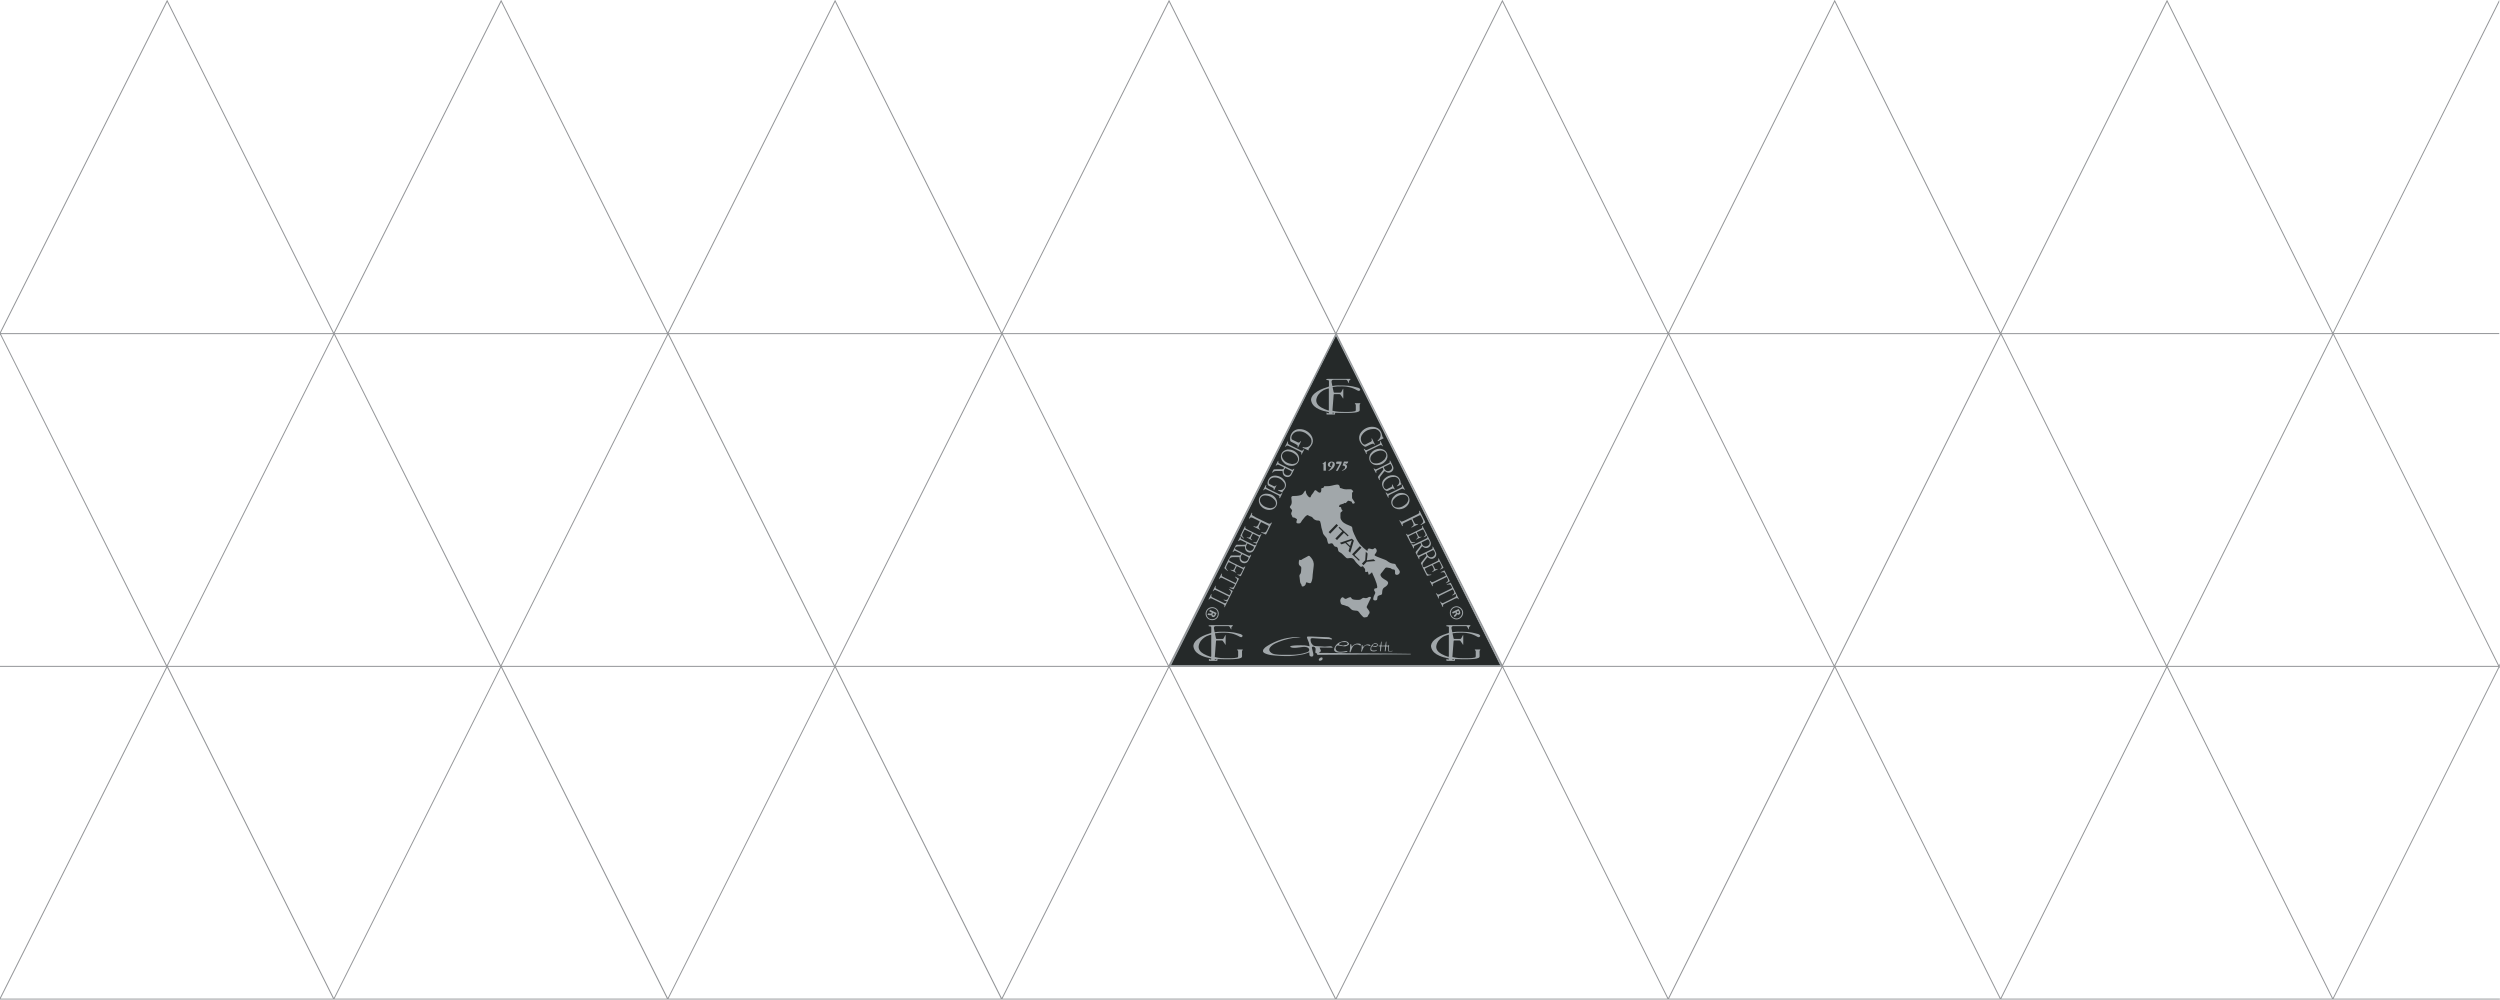 <?xml version="1.0" encoding="utf-8"?>
<!-- Generator: Adobe Illustrator 21.1.0, SVG Export Plug-In . SVG Version: 6.00 Build 0)  -->
<svg version="1.1" id="Слой_1" xmlns="http://www.w3.org/2000/svg" xmlns:xlink="http://www.w3.org/1999/xlink" x="0px" y="0px"
	 viewBox="0 0 5000 2000" style="enable-background:new 0 0 5000 2000;" xml:space="preserve">
<style type="text/css">
	.st0{fill:#939598;}
	.st1{fill:#252929;}
	.st2{fill:none;stroke:#A1A7AA;stroke-width:1.686;stroke-miterlimit:10;}
	.st3{clip-path:url(#SVGID_2_);fill:#A1A7AA;}
	.st4{clip-path:url(#SVGID_2_);fill:#252929;}
	.st5{clip-path:url(#SVGID_4_);fill:#252929;}
	.st6{clip-path:url(#SVGID_6_);fill:#252929;}
	.st7{clip-path:url(#SVGID_6_);fill:#A1A7AA;}
</style>
<path class="st0" d="M4999.6,1997.2h-332.4l331.4-662.2l1,1.9v-5.2h0l0-0.1v-4.5l-1.7,3.3l-330-662.2h330.6v-2h-331.3l331.3-662
	v-4.5L4665.7,665L4335,1.3l-0.9-1.8l-333,665.5L3670.3,1.3l-0.9-1.8l-333,665.5L3005.7,1.3l-0.9-1.8l-333.2,665.9L2339,1.3l-0.9-1.8
	L2003.5,665L1671.1,1.3l-0.9-1.8L1335.5,665L1003.2,1.3l-0.9-1.8L667.6,665L335.2,1.3l-0.9-1.8L-0.7,665.8v5.8l1.1-2.2L332,1331.7
	H-0.7v2h333.4l-333.9,664l-0.7,1.4h5001.6V1997.2z M4666.4,669.5l330,662.2H4335L4666.4,669.5z M4333.4,1330.5l-330-662.2h661.4
	L4333.4,1330.5z M4334.1,4l330,662.2h-661.4L4334.1,4z M4001.8,669.5l330,662.2h-661.4L4001.8,669.5z M3668.7,1330.5l-330-662.2
	h661.4L3668.7,1330.5z M3669.4,4l330,662.2h-661.4L3669.4,4z M3337.1,669.5l330,662.2H3006l-0.1-0.2L3337.1,669.5z M3004.7,1329.3
	L2763,846.7l-88.9-178.4h661.4L3004.7,1329.3z M3004.8,4l330,662.2h-661.4L3004.8,4z M2672.3,669.9l89.1,177.9l241.1,483.9h-661.4
	L2672.3,669.9z M2337.4,1330.5l-331.6-662.3h664.7L2337.4,1330.5z M2338.1,4l331.6,662.3h-664.7L2338.1,4z M2004.2,669.5
	l331.6,662.2h-664.7L2004.2,669.5z M1669.5,1330.5l-331.6-662.3h664.7L1669.5,1330.5z M1670.2,4l331.6,662.3h-664.7L1670.2,4z
	 M1336.2,669.5l331.6,662.3h-664.7L1336.2,669.5z M1001.6,1330.5L669.9,668.3h664.7L1001.6,1330.5z M1002.3,4l331.6,662.3H669.2
	L1002.3,4z M668.3,669.5l331.6,662.3H335.3L668.3,669.5z M334.3,4L666,666.3H1.3L334.3,4z M2,668.3h664.7l-333,662.3L2,668.3z
	 M1.3,1997.2l333-662.2L666,1997.2H1.3z M336,1333.7h664.7l-333,662.2L336,1333.7z M669.2,1997.2l333-662.2l331.6,662.2H669.2z
	 M1003.9,1333.7h664.7l-333,662.2L1003.9,1333.7z M1337.1,1997.2l333-662.2l331.6,662.2H1337.1z M1671.8,1333.7h664.7l-333,662.2
	L1671.8,1333.7z M2005.1,1997.2l333-662.2l331.6,662.2H2005.1z M2339.7,1333.7h663.5l-331.6,662.7L2339.7,1333.7z M2673.4,1997.2
	l331.4-662.2l330,662.2H2673.4z M3006.4,1333.7h661.4L3336.4,1996L3006.4,1333.7z M3338.1,1997.2l331.4-662.2l330,662.2H3338.1z
	 M3671.1,1333.7h661.4L4001.1,1996L3671.1,1333.7z M4002.7,1997.2l331.4-662.2l330,662.2H4002.7z M4335.7,1333.7h661.4L4665.7,1996
	L4335.7,1333.7z"/>
<g class="rotate">
	<polygon class="st1" points="2340.8,1331.3 2671.9,670.1 3001.7,1331.3 	"/>
	<polygon class="st2" points="2340.8,1331.3 2671.9,670.1 3001.7,1331.3 	"/>
	<g>
		<defs>
			<rect id="SVGID_1_" x="1381.1" y="78.6" width="2580.2" height="1807.9"/>
		</defs>
		<clipPath id="SVGID_2_">
			<use xlink:href="#SVGID_1_"  style="overflow:visible;"/>
		</clipPath>
		<path class="st3" d="M2744,1144.6c-0.8,0.6-1.3,1.1-1.9,1.6c-1,0.9-1.9,1.8-3,2.6c-1.5,1-2.2,0.7-2.3-1.2
			c-0.1-1.7-0.4-3.2-1.7-4.5c-0.7,0.3-1.3,0.7-2,0.9c-1.9,0.6-2.8-0.1-2.8-2c0-0.5,0-1.1,0-1.6c0.2-1.7-0.3-3.1-1.7-4.2
			c-0.6-0.5-1.1-1.3-1.5-2c-0.8-1.5-1.8-2.1-3.1-1.2c-1.8,1.2-3.1,0.5-4.3-0.7c-3.6-3.6-7.7-6.9-10.4-11.4c-2.4-4-5.8-5.5-10.5-4.7
			c-5.2,0.9-5.2,0.7-8.9-2.9c-1.4-1.4-2.8-2.7-4.1-4.1c-1.9-2-3.9-3.7-6.4-4.8c-2.1-0.9-3-2.7-3.3-4.9c-0.1-0.8-0.1-1.5-0.4-2.3
			c-0.6-2.1-1.7-3.7-4.3-3.7c-2,0-3-1.6-4.1-3c-0.2-0.2-0.3-0.6-0.4-0.8c-1.4-3-3-3.7-6.2-2.7c-3.7,1.2-4.1,1.1-5.3-2.6
			c-0.7-2.1-1-4.3-1.5-6.4c-0.2-0.8-0.6-1.5-1.1-2.2c-1.8-2.2-3.7-4.3-5.4-6.6c-1.1-1.3-1.6-2.9-1.9-4.6c-0.4-2.2-1.1-4.3-1.8-6.4
			c-0.7-2.3-1.2-4.5-1.5-6.9c-0.3-2.8-1.1-5.5-1.9-8.2c-0.2-0.7-1.2-1.3-2-1.7c-0.7-0.3-1.6-0.3-2.5-0.3c-3.1,0-5.7-1.1-8.1-2.9
			c-0.8-0.6-1.5-1.4-2-2.2c-0.7-1.3-1.8-2.1-3.1-2.6c-2.2-0.8-4.4-1.3-6.3-2.8c-0.8-0.6-1.8-0.6-2.6,0c-1.2,0.8-2.4,1.7-3.4,2.7
			c-2.1,2.4-4.1,5-6.1,7.5c-0.7,0.8-1.2,1.8-1.7,2.7c-1.1,2.3-2.7,3.7-5.5,3.3c-0.3,0-0.6,0-0.9,0c-2.8-0.1-3.6-0.9-3.2-3.7
			c0.1-1,0.5-1.9,0.8-2.9c0.6-1.9,0.3-1.8-1.3-2.9c-1.9-1.4-3.8-2.3-6.2-2.4c-1.1,0-1.6-1.2-1.9-2.3c-0.3-0.9-0.6-1.9-1.1-2.7
			c-1.1-1.5-1-3-0.5-4.6c0.3-1,0.7-2,1.2-3c0.6-1.3,0.2-2.4-0.7-3.3c-1-1-1.9-2-2.7-3.1c-1-1.2-1-2.5,0.1-3.8
			c3.2-3.6,3.2-7.9,2.5-12.3c-0.2-1.4-0.5-2.9-0.5-4.3c0-2,1.1-3.3,3.3-3.5c2.3-0.2,4.6,0.1,6.9-0.2c2.8-0.3,5.7-0.6,8.4-1.4
			c3.1-0.9,5.3-3.1,6.7-6c0.7-1.4,1.7-2.5,3.2-3.5c0.2,0.6,0.5,1,0.5,1.5c0.1,4.5,2.5,7.9,5.5,11c0.4,0.4,0.9,0.7,1.3,0.9
			c1.6,0.9,2.5,0.7,3.1-1c0.9-2.8,2.6-4.9,4.5-7.1c1.1-1.3,1.8-2.8,2.7-4.3c1.1-1.8,2.3-2,4-0.7c1.3,1.1,2.5,2.3,3.9,3.2
			c3.4,2,5.7,0.7,5.9-3.1c0.1-1.1,0-2.1,0-3.2c0.1-1,0.4-2,1.5-2c2.6,0.2,3.8-1.2,4.4-3.7c1.8,0,3.5,0,5.3,0c3.6,0.1,7-0.3,10.5-1.3
			c3-0.9,6.1-1.4,9.3-1.9c3.6-0.5,5.5,1.1,6,4.6c0.3,2.1,0.3,2.1,2.5,2.6c0.5,0.1,1.1,0.2,1.6,0.4c3.6,1.7,7.4,2,11.3,1.8
			c2-0.1,4,0,6-0.1c1.2-0.1,2.1,0.3,2.9,1.1c0.9,1,1.8,1.9,2.8,2.8c-0.2,0.4-0.3,0.9-0.6,1.1c-1.9,1.3-2.1,3.2-1.9,5.3
			c0.1,2.1,0.1,4.3,0,6.4c0,1.1,0.3,2,1,2.9c1.4,1.7,2.6,3.6,3.8,5.5c0.4,0.7,1,1.6,0.3,2.6c-0.8,1-1.9,1.2-3.1,1.1
			c-1.2-0.1-1.7-0.8-2-1.9c-0.2-0.8-0.5-2-1-2.2c-2.1-0.8-4.3-1.3-6.5-1.8c-0.4-0.1-1.1,0.5-1.5,1c-1.3,1.2-2.5,2.5-3.7,3.9
			c-1.3-0.7-2.5-0.7-3.4,0.4c-0.2,0.2-0.5,0.4-0.8,0.5c-2.5,0.8-5.1,1.7-8,2.6c-0.3,1.2-0.7,2.6-1.2,4.1c0.7,0.1,1.2,0.1,1.6,0.1
			c2.1,0,2.8,0.5,2.9,2.4c0.1,1.5,0.5,2.6,1.7,3.6c1.1,1,1,1.7,0,2.7c-0.2,0.2-0.4,0.5-0.7,0.6c-2.3,0.9-2.7,2.7-2.6,5
			c0.2,2.3-0.1,4.6,0,6.8c0.2,2.9,1.6,5.2,3.4,7.4c2.4,2.7,5.3,4.6,8.6,6.1c2.9,1.3,5.8,2.5,8.7,3.7c1.8,0.7,2.9,1.8,3,3.9
			c0.3,4.1,1.9,7.9,3.5,11.6c3,6.9,6.3,13.6,10.9,19.6c0.6,0.7,1.1,1.5,1.7,2.1c4.1,4.3,8.3,8.4,13.1,11.9c0.2,0.2,0.5,0.3,1,0.5
			c0.1-0.6,0.3-1,0.3-1.4c0.2-2.8,1.5-3.8,4.3-3.4c1.2,0.2,2.4,0.6,3.5,1c1.9,0.7,3.6,0.3,5.1-1c1.6-1.4,2.5-1.2,3.9,0.3
			c2.2,2.4,2.1,6-0.1,8.5c-0.8,0.9-1.5,1.9-2.1,3c-0.7,1.2-0.6,1.9,0.7,2.7c1.2,0.7,2.4,1.3,3.7,1.8c5.5,2.2,11.1,4.2,16.6,6.4
			c1.5,0.6,3,1.5,4.3,2.6c3.8,3,8,4.8,12.9,5.1c2.1,0.1,3.5,1.2,4,3.2c0.5,1.6,1.5,2.8,2.5,4.1c1.7,2.1,3.3,4.2,4.6,6.6
			c2.1,3.9-1.2,8.5-5.7,8.3c-1.9-0.1-3.1-1.2-3.2-3.2c-0.1-1.3,0.1-2.6,0-3.9c0-2.5-1-3.6-3.4-3.7c-1.7-0.1-3.2-0.5-4.4-1.7
			c-0.9-0.8-1.9-1.2-3.1-1.2c-1.1-0.1-2.3-0.4-3.4-0.6c-3.8-0.8-4.6-0.4-6.8,2.7c-1.6,2.2-3.2,4.3-4.9,6.4c-0.5,0.7-1.2,1.2-1.7,1.9
			c-1.9,2.4-1.9,3.9-0.3,6.4c1.5,2.4,3.7,4.1,6.1,5.5c1.4,0.8,2.8,1.6,4.2,2.5c0.8,0.5,1.5,1.1,2.2,1.7c1.5,1.5,2.2,3.2,1.2,5.4
			c-0.8,1.7-1.8,3.2-3.3,4.3c-1,0.7-1.9,1.6-3,2.1c-3.9,2-4.8,5.5-5.1,9.4c-0.1,1.1,0,2.1-0.2,3.2c-0.4,2.1-1.2,2.7-3.3,3.1
			c-1.4,0.3-2.8,0.8-4.1,1.5c-1.4,0.7-2,2-2,3.6c0,1.1-0.1,2.3-0.4,3.4c-0.3,1.4-1.5,2.1-2.9,2.3c-0.6,0.1-1.2,0-1.8,0
			c-2.4-0.2-3.4-1.1-3.2-3.5c0.2-1.8,0.8-3.6,1.3-5.3c0.5-1.4,1.2-2.6,1.9-3.9c1.1-2,1.3-3.9-0.5-5.6c-1.2-1.2-0.9-2.7-0.7-4.1
			c0.2-1.1,1.2-1.5,2.3-1.6c3.5-0.3,3.9-0.8,3.6-4.2c-0.2-1.8-0.6-3.6-1.2-5.4c-2.2-6.4-4.5-12.7-7.6-18.7
			C2745,1147.3,2744.6,1146.1,2744,1144.6"/>
		<path class="st3" d="M2619.2,1292.7c-0.5-2.6-0.8-5.1-1.5-7.6c-0.7-2.3-1.8-4.5-2.7-6.8c-0.4-0.9-0.8-1.8-1-2.8
			c-0.3-1.7,0.4-2.5,2.1-2.5c2.8,0,5.7,0,8.6,0.1c5.1,0.2,10.2,0.5,15.2,0.7c5.5,0.2,10.9,0.4,16.4,0.6c2.6,0.1,4.7,1.2,6.9,2.4
			c0.3,0.1,0.5,0.3,0.7,0.6c0.6,0.6,0.3,1.4-0.5,1.5c-0.5,0.1-1.1,0.1-1.6-0.1c-3.9-1-7.8-0.6-11.7-0.8c-4.8-0.3-9.7-0.6-14.5-1
			c-3.6-0.2-7.2-0.6-10.8-0.7c-0.9,0-2,0.3-2.8,0.7c-0.4,0.2-0.9,0.9-0.9,1.4c-0.3,4.8,1.3,8.9,5,12c1.8,1.5,4.1,1.7,6.3,1.8
			c4.2,0.3,8.5,0.5,12.7,0.7c1.7,0.1,3.4,0.4,5.1,0.3c2.8-0.1,5.7-0.3,8.5-0.6c1.8-0.2,3.6-0.3,5.2,0.7c0.6,0.4,1,0.8,1.6,1.2
			c-0.6,1.1-1.4,0.8-2.1,0.8c-3.7,0-7.4-0.2-11.1-0.2c-3.9,0-7.7,0-11.6,0c-0.4,0-0.9,0.1-1.6,0.2c0.7,1.5,1.3,2.7,1.9,4
			c1.2,2.7,1,3.4-1.5,5.1c-0.4,0.3-0.9,0.5-1.4,0.7c0.1,0.2,0.2,0.4,0.4,0.6c0.3,0.1,0.5,0.2,0.8,0.2c5.6,0,11.3,0,16.9,0
			c9.9,0.1,19.7,0.2,29.6,0.3c5.7,0.1,11.4,0.2,17.1,0.3c11.6,0.1,23.2,0.1,34.7,0.2c9.4,0.1,18.8,0.2,28.2,0.2
			c6,0.1,12,0.1,18.1,0.2c11.9,0.1,23.9,0.3,35.9,0.5c0.7,0,1.5,0.1,2.4,0.2c-0.7,1.1-1.6,0.8-2.3,0.9c-3.1,0.1-6.2,0.1-9.3,0.1
			c-12.6,0-25.2,0-37.8,0c-15,0-29.9,0.1-44.9,0.2c-13.9,0.1-27.8,0.2-41.7,0.3c-15,0.1-29.9,0.2-44.9,0.3c-1.4,0-2.8,0.1-4.2,0.1
			c-2.9,0-2.9-0.1-3.3-2.9c-0.3-0.1-0.7-0.2-1-0.3c-1.8-0.5-2.2-1-2.1-2.8c0.1-1.7,0.4-3.5,0.5-5.2c0.4-3.2-2.8-5.9-6-5.1
			c-1.2,0.3-1.7,1.2-1.3,2.8c0.8,3.3,1.6,6.7,2.4,10c0.3,1.3,0.5,2.6,0.4,3.8c-0.2,2.5-2.1,3.7-4.6,3c-2.6-0.7-3.2-1.5-3.3-4.2
			c0-1.2,0-2.4-0.1-3.7c0-0.1-0.2-0.2-0.3-0.4c-1.8,0.6-3.7,1.3-5.5,2c-5.5,2-11.2,3-16.9,3.7c-5.4,0.7-10.8,1.5-16.3,1.7
			c-5.8,0.2-11.6,0-17.3-0.2c-3.9-0.1-7.8-0.4-11.7-0.8c-5.3-0.5-10.6-1-15.7-2.5c-2.1-0.6-4.1-1.4-6-2.4c-3.9-2-3.7-5.5-1.7-8.1
			c1.9-2.5,4.3-4.4,6.9-6c8.9-5.7,18.4-10,28.4-13.1c7.4-2.3,15-3.7,22.6-4.6c5.5-0.6,11-0.7,16.6,0.4c-2.2,0.1-4.4,0.2-6.6,0.3
			c-6,0.2-11.9,1.1-17.8,2.5c-6.7,1.5-13.2,3.5-19.6,6c-5.3,2.1-10.6,4.3-14.9,8.2c-1.3,1.2-2.5,2.5-3.4,4c-1.7,2.7-1.3,5.3,0.8,7.8
			c2.7,3.1,6.3,4.4,10.1,5c5.5,0.8,11,1.2,16.6,1c5.6-0.1,11.1,0.2,16.7,0c9.9-0.3,19.7-1.5,29.1-4.7c0.8-0.3,1.6-0.6,2.4-0.9
			c3.9-1.7,4.4-5.9,0.9-8.4c-1.1-0.8-2.5-1.2-3.8-1.5c-4.3-1-8.6,0.1-12.8,0.6c-5.1,0.6-10.2,1.5-15.4,0.6c-1.1-0.2-2.2-0.7-3.2-1.2
			c-0.9-0.5-0.8-1.3,0.1-1.7c1-0.4,2-0.8,3.1-0.9c3.1-0.4,6.3-0.8,9.4-0.8c5.3-0.1,10.6-0.3,15.9,0
			C2612.5,1290.9,2615.6,1291.9,2619.2,1292.7"/>
		<path class="st3" d="M2680.4,1201.6c0.1-2.3,0.9-4.3,2.5-5.9c1.6-1.5,3-1.6,4.4-0.1c0.5,0.6,1.2,1,1.8,1.4c1.4,1,2.6,1.1,4.2,0.1
			c1.7-1.1,3.7-1.8,5.7-2.4c2.3-0.7,2.9-0.3,4,1.9c0.3,0.6,0.8,1.1,1.4,1.5c0.5,0.4,1.1,0.6,1.7,0.7c3.8,1.1,7.8,0.9,11.7,0.9
			c2.7,0,4.9-1.5,6.8-3.1c1-0.8,2-1.1,3.2-0.9c0.7,0.1,1.4,0.2,2,0.4c2.3,0.4,4.4,0.2,6.4-1.3c0.9-0.6,2.1-1,3.2-1.1
			c0.7-0.1,1.9,0.1,2.2,0.6c0.4,0.5,0.2,1.6-0.1,2.3c-0.6,1.5-1.5,2.8-2.2,4.3c-1.9,4-3.8,8-5.7,12c-0.6,1.1-0.3,2,0.4,2.9
			c1.5,1.9,2.9,3.8,4.1,5.8c1.6,2.5,1.5,5-0.7,7.3c-0.7,0.8-1.2,1.9-1.6,3c-0.6,1.5-1.4,2.4-3.2,2.4c-1,0-2,0.2-3,0.5
			c-1.4,0.3-2.4-0.1-3.4-1c-2.5-2.7-5.3-5.1-7.2-8.3c-0.6-1-1.4-1.8-2.2-2.6c-1-1-2.3-1.4-3.7-1.5c-2.5-0.1-4.9-0.4-7.3-0.9
			c-1.1-0.2-2.2-1.1-3.2-1.8c-0.7-0.5-1.4-1.2-2-1.9c-2.1-2.4-4.5-4.4-7.9-4.8c-0.6-0.1-1.1-0.5-1.7-0.7c-1.7-0.5-3.3-1.3-5-1.5
			c-2.4-0.3-3.9-1.4-4.6-3.6C2681.1,1204.7,2680.8,1203.1,2680.4,1201.6"/>
		<path class="st3" d="M2599.4,1119.2c2.1,1.8,3.5,0.6,5-0.6c1-0.8,2.2-1.3,3.4-1.9c1.4-0.8,2.9-1.5,4.3-2.3
			c1.5-0.8,2.9-1.7,4.4-2.5c1.1-0.6,2-0.5,2.9,0.4c4.3,4.2,7.6,8.9,8.1,15c0.2,1.8,0,3.7-0.2,5.5c-0.6,5.4-1.3,10.8-1.9,16.2
			c-0.3,2.7-0.2,5.5-0.7,8.2c-0.4,2.3-1,4.6-1.9,6.8c-0.9,2.3-2,2.7-4.4,2.2c-1.4-0.3-2.8-0.8-4.2-1.2c-1.8-0.5-2.3-0.3-2.4,1.5
			c-0.2,2.5-1.5,4.3-3.6,5.6c-0.6,0.4-1.2,0.7-1.9,0.8c-2.1,0.4-2.8-0.2-3.2-2.2c-0.1-0.8-0.3-1.7-0.8-2.3c-2.1-2.5-2.3-5.4-2.5-8.4
			c-0.1-2-0.3-4-0.7-5.9c-0.5-2.1-0.5-3.9,1-5.6c1.6-1.7,1.9-3.9,2.1-6c0.3-2.1,0.2-4.3,0.4-6.4c0.1-1.2-0.3-2.3-1.1-3.1
			c-0.3-0.3-0.5-0.6-0.8-0.8c-4.2-2.6-3.1-6.7-2.8-10.5C2598,1120.9,2598.8,1120.2,2599.4,1119.2"/>
		<path class="st3" d="M2686.4,1290.7c2.1-0.4,4.3-0.8,6.5-1.2c1.1-0.2,1.9-0.9,2-2c0.1-1.1-0.6-1.9-1.6-2.3
			c-0.9-0.3-1.8-0.7-2.6-0.7c-2.2,0-4.4,0-6.6,0.3c-1.4,0.2-2.8,0.7-4.1,1.4c-0.7,0.4-1.3,1.4-1.3,2.2c-0.1,1,1,1.2,1.8,1.4
			C2682.3,1290.2,2684.3,1290.4,2686.4,1290.7 M2695,1301.9c-0.1,1.5-0.8,1.7-1.6,1.9c-1,0.2-2,0.5-2.9,0.6
			c-5.6,0.7-11.2,1.5-16.8,0.2c-1.2-0.3-2.5-0.8-3.5-1.5c-2.4-1.7-2.3-4.3-1.5-6.7c2.5-7.1,7.7-11.4,15-13.4
			c2.9-0.8,5.8-1.4,8.9-0.4c1.8,0.6,3.2,1.5,4.3,2.9c1.7,2,1.6,3.2-0.6,4.7c-2.7,2-5.8,2.9-9.2,2.4c-3.7-0.5-7.4-1.2-11.2-1.7
			c-0.7-0.1-1.8,0.2-2.3,0.7c-1.8,1.7-2.9,3.9-2.2,6.4c0.7,2.5,2.3,4.3,5,5c3.4,0.9,6.7,0.5,10.1,0.1c1.8-0.2,3.6-0.7,5.4-1
			C2693,1302,2694,1302,2695,1301.9"/>
		<path class="st3" d="M2785.3,1301.8c-0.4,0.3-0.8,0.9-1.2,0.9c-2.1,0.1-4.3,0.3-6.4,0.2c-1.2-0.1-1.8-1.2-1.7-2.8
			c0.1-1.9,0.3-3.8,0.4-5.7c0-0.4,0-0.9-0.1-1.5h-3.9c-0.2,2.3-0.5,4.6-0.7,7c-0.1,1.2-0.3,2.4-1.4,3.1c-1-0.3-0.7-0.9-0.7-1.5
			c0.3-2.7,0.5-5.4,0.7-8.2c-2.5-1.5-4.9,0-7.6-0.6c-0.3,2.6-0.5,5-0.7,7.3c-0.1,1.3-0.3,2.4-1.7,3.2c-0.7-1.7,0-3.4,0-5
			c-0.1-1.6,0.2-3.3,0.3-4.8c-1.1-1.1-3-0.1-3.8-2c0.9-0.1,1.6-0.2,2.3-0.2c1.7-0.1,1.8-0.1,2.1-1.8c0.3-1.7,0.6-3.5,0.9-5.2
			c0.1-0.4,0.3-0.8,0.7-1.7c0.3,0.9,0.6,1.4,0.6,1.8c-0.1,1.7-0.3,3.3-0.4,5c-0.1,1.7,0.2,2.1,1.9,2.1c1.5,0,3.1-0.2,4.6-0.3
			c1-0.1,1.2-0.8,1.3-1.6c0.3-1.8,0.6-3.6,0.9-5.4c0.1-0.4,0.3-0.7,0.7-1.6c1.2,3-0.3,5.7,0.4,8.5c0.9,0.1,1.9,0.6,2.8,0.4
			c0.8-0.2,1.5-1,2.4-1.7c0.1,0.5,0.3,0.9,0.3,1.2c-0.3,3-0.6,5.9-0.9,8.9c-0.1,1.5,0.5,2.2,2.1,2.3c1,0.1,2,0,3-0.1
			c0.9-0.1,1.8-0.3,2.7-0.5C2785.2,1301.5,2785.2,1301.6,2785.3,1301.8"/>
		<path class="st3" d="M2656.7,941.5c0.3-0.4,0.4-0.7,0.7-0.9c3.1-1.9,4.7-5,6.3-8.1c0.5-0.9,0.9-1.8,1.2-2.7
			c0.3-0.9,0.4-1.8,0.5-2.6c0.1-1.1-0.3-1.9-1.5-2.3c-1.1-0.4-2.1,0-2.6,0.9c-0.7,1.1-1.2,2.3-1.5,3.5c-0.2,1.1,0,2.1,1,2.6
			c0.7,0.3,1.8,0.4,1.6,1.3c-2.3,1.1-4.8,0.5-6.1-1.4c-1.1-1.6-0.8-4.4,0.8-6.2c2.3-2.6,7-3.3,10-1.6c1.6,0.9,2.4,2.3,2.5,4.1
			c0.2,2.7-0.9,5-2.4,7c-2.4,3.1-5.6,5.2-9.3,6.6c-0.2,0.1-0.5,0-0.7,0C2657.1,941.8,2657.1,941.7,2656.7,941.5"/>
		<path class="st3" d="M2671.9,941.3c1.2-2.2,2.5-4.4,3.6-6.5c1.2-2.2,2.4-4.4,3.8-7h-6.6c-0.3-0.4-0.4-0.5-0.4-0.7c0-4,0-4,4-4
			c2.3,0,4.6,0,7,0c0.3,1.8-0.1,3.2-0.8,4.6c-2,4-4,8.1-6.1,12.1C2675.3,942,2674.6,942.3,2671.9,941.3"/>
		<path class="st3" d="M2688.8,927.6c0.5,0.2,1,0.3,1.5,0.5c3.1,1,4.6,4.3,3.2,7.2c-0.4,0.9-1,1.7-1.7,2.4c-2.1,1.9-4.7,3-7.2,4
			c-0.2,0.1-0.4,0-1.1-0.1c0.8-0.6,1.2-0.9,1.6-1.2c1.2-0.9,2.5-1.7,3.7-2.8c0.6-0.5,1-1.4,1.2-2.2c0.6-2.2-0.6-3.8-2.9-4.1
			c-0.6-0.1-1.2,0-2.2,0c0.6-1.5,1.1-2.8,1.6-4.1c0.5-1.3,0.9-2.6,1.4-4.1h8.7c-0.3,1.7-1.3,3.1-2.6,4.3c-0.3,0.2-1,0-1.5,0
			C2691.2,927.2,2688.9,925.9,2688.8,927.6"/>
		<path class="st3" d="M2651.8,941.4h-4.8c0-0.6,0-1,0-1.3c0.1-3.2,0-6.5,0-9.7c0-0.7,0-1.3,0-2.1c-0.7,0.1-2.3-0.1-2.7-0.3
			c0.2-0.4,4.7-3.3,5.8-4.8c0,0,0.8,0,1.1,0l0.5,0C2651.8,928.1,2651.7,940.6,2651.8,941.4"/>
		<path class="st3" d="M2703.4,1293.4c0.7-0.7,1.3-1.2,1.9-1.8c2.7-2.6,5.8-4.5,9.8-4.6c1.7,0,3.5,0.3,5.2,0.7
			c0.6,0.1,1.3,0.8,1.4,1.3c0.2,0.6-0.2,1.4-0.3,2.1c-0.6-0.1-1.2-0.1-1.7-0.3c-5.9-3.7-11.9-1.6-14.8,3.7c-1.2,2.2-2,4.8-2.9,7.2
			c-0.4,0.9-0.7,1.9-1.1,2.7c-0.1,0.3-0.7,0.5-0.9,0.4c-0.4-0.1-0.8-0.6-0.9-0.9c-0.1-0.6,0-1.2,0.2-1.8c1-3.2,1-6.5,1-9.7
			c0-0.8,0-1.7,0.1-2.5c0.1-0.7,0.6-1.3,0.9-1.9C2703.9,1289.1,2702.2,1291.6,2703.4,1293.4"/>
		<path class="st3" d="M2745.5,1290.8c2.5,1.6,5.3,1.9,7.2,0.5c0.5-0.3,1.2-1.1,1.1-1.6c-0.2-0.6-0.9-1.3-1.5-1.5
			C2749.8,1287.3,2747.1,1288.4,2745.5,1290.8 M2744.4,1292.4c-1.5,1.4-2.1,3.2-2,5.2c0.1,2.1,1.2,3.3,3.3,3.4
			c2.4,0.1,4.8,0.4,7-0.7c0.2-0.1,0.4,0,0.7,0c0.5,0.8,0.1,1.3-0.5,1.5c-3.3,1.1-6.6,1.6-9.9,0.3c-1.6-0.6-2.3-1.9-2.3-3.6
			c0.2-5,2.5-8.8,6.8-11.3c1.6-1,3.5-1,5.4-0.5c1.2,0.4,2.3,0.9,2.6,2.3c0.3,1.6-0.2,3.1-1.5,3.8c-1.4,0.8-3,1.6-4.8,1
			C2747.6,1293.3,2746,1292.9,2744.4,1292.4"/>
		<path class="st3" d="M2722.5,1303.4c0-0.8-0.2-1.7,0-2.4c0.9-2.8,0.8-5.6,0.8-8.4c0-1-0.2-2.2,1-2.8c1.9,0.8,0.4,2.7,1.5,4
			c0.6-0.4,1.2-0.7,1.6-1.2c2.2-2.3,4.9-3.5,7.9-3.8c1.5-0.1,3.1,0.5,4.7,0.9c0.3,0.1,0.6,0.5,0.7,0.8c0.1,0.5,0.1,1.1-0.2,1.4
			c-0.2,0.2-0.9,0.2-1.4,0c-1.4-0.4-2.7-1.2-4.1-1.4c-2.8-0.3-5.3,0.7-6.9,3c-1.3,1.8-2.1,3.9-3.1,5.9c-0.5,1-0.6,2-1,3
			c-0.2,0.5-0.7,0.8-1,1.2C2722.9,1303.6,2722.7,1303.5,2722.5,1303.4"/>
		<path class="st3" d="M2645.2,1317c0,1.4-0.5,2.6-1.7,3.3c-1.1,0.6-2.4,1.1-3.6,1.3c-1.8,0.2-3-1.6-2.1-3.2c1-1.8,2.6-3,4.6-3.5
			C2644.1,1314.4,2645.2,1315.3,2645.2,1317"/>
		<path class="st4" d="M2668.8,826c-1.5,1.1-2.7,0.8-3.8,0.7c-0.2,0-0.4-0.5-0.4-0.7c0-0.2,0.3-0.6,0.5-0.6
			C2666.2,825.2,2667.2,825.3,2668.8,826"/>
		<path class="st4" d="M2686.4,1290.7c-2.1-0.3-4.1-0.5-6-0.9c-0.8-0.1-1.9-0.4-1.8-1.4c0.1-0.8,0.7-1.8,1.3-2.2
			c1.2-0.7,2.7-1.2,4.1-1.4c2.2-0.3,4.4-0.3,6.6-0.3c0.9,0,1.8,0.4,2.6,0.7c1,0.4,1.7,1.2,1.6,2.3c-0.1,1.1-0.9,1.8-2,2
			C2690.7,1290,2688.5,1290.3,2686.4,1290.7"/>
		<path class="st4" d="M2745.5,1290.8c1.6-2.4,4.3-3.5,6.8-2.5c0.6,0.2,1.3,0.9,1.5,1.5c0.1,0.4-0.6,1.2-1.1,1.6
			C2750.8,1292.7,2748,1292.4,2745.5,1290.8"/>
		<path class="st3" d="M2699.5,1090.3c-1.7-1.7-3.3-3.4-5.2-5.4c2.9-1.1,5.6-2.2,8.8-3.5c-1,3.2-2,6-2.9,8.8
			C2700,1090.3,2699.7,1090.3,2699.5,1090.3"/>
	</g>
	<polygon class="st1" points="2676.1,1051 2660.4,1067.3 2657.2,1064.2 2672.9,1048 	"/>
	<polygon class="st1" points="2684.6,1062.6 2677.1,1055.4 2678.8,1053.7 2697.2,1071 2695.5,1072.8 2687.9,1065.6 2674,1080.1 
		2670.7,1077 	"/>
	<g>
		<defs>
			<rect id="SVGID_3_" x="1381.1" y="78.6" width="2580.2" height="1807.9"/>
		</defs>
		<clipPath id="SVGID_4_">
			<use xlink:href="#SVGID_3_"  style="overflow:visible;"/>
		</clipPath>
		<path class="st5" d="M2700.2,1092l2.1-7c0.5-1.6,1-2.9,1.6-4.2l-0.1-0.1c-1.3,0.6-2.6,1.2-4.1,1.7l-7,2.4L2700.2,1092z
			 M2690.5,1086l-7.5,2.7l-3.3-3.1l24.1-8.2l3.9,3.7l-7.2,24.2l-3.4-3.2l2.3-7.6L2690.5,1086z"/>
	</g>
	<polygon class="st1" points="2719.7,1092.4 2722.9,1095.4 2709,1109.9 2719.5,1119.9 2717.9,1121.7 2704.1,1108.6 	"/>
	<g>
		<defs>
			<rect id="SVGID_5_" x="1381.1" y="78.6" width="2580.2" height="1807.9"/>
		</defs>
		<clipPath id="SVGID_6_">
			<use xlink:href="#SVGID_5_"  style="overflow:visible;"/>
		</clipPath>
		<path class="st6" d="M2723.8,1127.3l6.6-6.9l1.2-16.8l3.6,3.5l-0.8,7.8c-0.2,2.1-0.4,3.8-0.8,5.7l0.1,0.1c1.7-0.4,3.6-0.7,5.7-1
			l7.9-1.1l3.6,3.5l-17.3,1.4l-6.7,6.9L2723.8,1127.3z"/>
		<path class="st7" d="M2484.4,1108.3c-1.6,1.7-2.3,3-2.9,5.5c-0.8,3.6,0.7,6.7,4,8.4c3.9,1.9,8.1,0.9,10.1-2.5
			c0.7-1.1,1-2.4,1.5-3.6c0.3-0.8,0-1.5-0.9-1.9C2492.2,1112.2,2488.3,1110.3,2484.4,1108.3 M2500.4,1101.8c0.4-0.1,1.1-0.2,1.7-0.4
			c2.6-0.8,4.3-2.6,5.2-5.1c1-2.9,1.1-2.9-1.7-4.2c-2.9-1.4-5.8-2.8-8.7-4.2c-2.2-1.1-2.2-1.1-3.4,1.2c-0.1,0.2-0.3,0.4-0.3,0.6
			c-0.5,1.8-1.5,3.5-1.2,5.5C2492.7,1099.1,2496.5,1101.5,2500.4,1101.8 M2489.8,1092.6c-5,0.1-9.6,0.1-14.2,0.2
			c-0.8,0-1.6,0.4-2.5,0.6c-1.7,0.4-2.9,1.4-3,3.1c-0.1,1.6,1.2,2.4,2.5,3c2.2,1.1,4.4,2.2,6.6,3.3c5.5,2.7,10.9,5.4,16.4,8
			c0.5,0.2,1,0.5,1.5,0.6c1.4,0.5,2.7,0.4,3.7-1c0.2-0.4,0.4-0.8,0.7-1.2c0.2,0.1,0.5,0.3,0.7,0.4c0,0.5,0.1,1.1-0.1,1.6
			c-1.7,3.5-3.5,7-5.4,10.4c-3,5.5-9.1,6.1-13.7,3c-2.7-1.8-3.7-4.6-3.9-7.7c-0.1-0.8-0.1-1.6-0.1-2.6c-2.8-0.1-5.4-0.1-8-0.1
			c-1.7,0-3.4,0.1-5.1,0.1c-2.7,0-5,0.8-6.7,3c-1.5,1.8-1.5,3.4,0.4,4.7c1.8,1.3,3.8,2.3,5.8,3.3c5.6,2.8,11.2,5.5,16.8,8.2
			c0.6,0.3,1.1,0.5,1.7,0.8c3.3,1.3,3.3,1.3,5.7-1.3c0.1-0.1,0.3-0.1,0.5-0.2c0.9,0.6,0.3,1.3,0,1.9c-1.4,2.9-2.8,5.8-4.2,8.6
			c-1.3,2.6-2.5,5.2-3.7,7.9c-0.4,0.9-0.9,1.4-1.9,1c-1.6-0.7-3.3-1.4-4.9-2.2c-0.3-0.1-0.4-0.6-0.9-1.4c1,0.2,1.6,0.3,2.2,0.5
			c2.3,0.6,3.8,0.2,5-1.8c1.4-2.3,2.7-4.8,3.8-7.3c0.6-1.2,0.2-2-1.3-2.7c-2.4-1.3-4.8-2.4-7.2-3.6c-1-0.5-2.1-1-3.4-1.6
			c-1.4,2.8-2.7,5.4-3.9,8.1c-0.5,1.3,0.2,2.4,1.2,3.2c0.6,0.5,1.1,0.9,1.9,1.6c-2,0.6-2.9-0.8-4.2-1.3c-1.4-0.5-2.7-1.2-4-1.9
			c-1.3-0.6-2.7-1-3.7-2c0.1-0.2,0.1-0.3,0.2-0.5c0.6,0.1,1.2,0.2,1.8,0.4c2.9,1,4.1,0.6,5.5-2c0.5-0.9,1.1-1.9,1.5-2.8
			c0.5-1.1,1-2.2,1.6-3.5c-0.6-0.4-1.1-0.9-1.6-1.2c-3.4-1.7-6.9-3.5-10.3-5.1c-2-0.9-2.7-0.7-3.7,1.2c-1,2-2.1,3.9-3,5.9
			c-1.2,2.6-0.8,5.1,1.2,7.2c0.6,0.7,1.6,1.2,1.6,2.4c-0.4,0-0.6,0.1-0.8,0c-1.8-1.5-3.6-3.1-5.4-4.6c-0.8-0.7-0.8-1.3-0.4-2.2
			c2.5-5.1,5-10.3,7.5-15.5c0.5-0.9,1.2-1.8,1.7-2.7c0.9-1.5,1.7-3.1,2.5-4.6c0.5-1,1.1-1.3,2.2-1.3c4.9,0.1,9.9-0.1,14.8,0.1
			c2,0.1,3.3-0.3,3.9-2.2c0.1-0.3,0.3-0.7,0.6-1.1c-0.5-0.4-1-0.8-1.5-1.1c-3-1.5-5.9-3-8.9-4.4c-2.6-1.2-3.1-1.1-5.1,1.2
			c-0.4,0.5-0.4,0.5-1.6,0.2c1.4-2.7,2.7-5.5,4.1-8.2c0.7-1.4,1.4-2.7,2-4.1c0.6-1.3,1.5-1.9,3.1-1.8c3.2,0.2,6.5,0.2,9.7,0.2
			c2.1,0,4.2-0.1,6.2-0.3c0.5,0,1.2-0.5,1.5-0.9c0.5-0.7,0.7-1.6,1.2-2.6c-2.9-1.5-5.7-2.9-8.4-4.2c-0.6-0.3-1.2-0.6-1.9-0.9
			c-2.2-1.1-3.3-0.8-5.1,1c-0.4,0.4-0.4,0.4-1.6,0.3c1.5-3,3-6,4.5-9c0.1-0.2,0.5-0.1,1-0.2c0,0.4,0.2,0.7,0.1,1
			c-0.5,2.1-0.3,2.9,1.6,4c2.3,1.3,4.8,2.5,7.2,3.7c5.3,2.6,10.6,5.2,16,7.8c0.5,0.2,1,0.4,1.5,0.6c1.5,0.8,2.8,0.7,3.9-0.7
			c0.3-0.3,0.7-0.6,1.3-1.2c0.1,0.8,0.3,1.3,0.1,1.6c-1.8,3.5-3.6,7.1-5.5,10.6c-1.4,2.6-3.6,4.3-6.7,4.8c-3.5,0.6-8.2-1.7-9.7-4.9
			c-0.7-1.5-1.2-2.9-1.1-4.6C2490,1094.5,2489.8,1093.7,2489.8,1092.6"/>
		<path class="st7" d="M2601.6,882c0.2,0.5,0.5,0.8,0.4,1c-1.9,3.9-3.9,7.8-5.8,11.7c-0.1,0.2-0.6,0.1-1,0.2c0-0.6-0.1-1.2,0.1-1.6
			c0.5-1.5,0-2.6-1.2-3.4c-1.1-0.8-2.3-1.5-3.5-2.2c-2.9-1.5-5.7-3-8.7-4.4c-1-0.5-1.4-1.1-1.5-2.1c-1.4-8.9,2.9-19.6,13.6-22.4
			c1.8-0.5,3.8-0.6,5.7-0.6c11.2,0.1,21.5,7.4,25,17c2,5.7,1.4,11-2,15.9c-1.2,1.7-2.5,3.3-3.8,4.9c-1.1,1.2-2.2,2.4-1.5,4.2
			c0,0.1-0.2,0.4-0.4,0.7c-4-1.8-7.9-3.6-11.9-5.5c0.2-1.3,0.9-1.4,1.8-1.1c1.8,0.5,3.6,0.6,5.5,0.4c6.8-0.9,11.5-6.6,10.4-14.5
			c-0.3-2.3-1.3-4.3-2.7-6c-5.2-6.4-11.8-10.8-20.1-11.5c-6.3-0.6-11.9,1.5-15.5,7.2c-1.4,2.2-1.9,4.6-1.5,7.2
			c0.2,1.1,0.6,1.8,1.6,2.3c3.6,1.7,7.2,3.5,10.8,5.2c2.5,1.1,3.4,0.7,5.1-1.5C2600.7,882.8,2601.1,882.5,2601.6,882"/>
		<path class="st7" d="M2503.4,1025.4c1.3,0.4,1.3,1.1,0.9,1.8c-1,1.6-0.3,2.9,0.9,3.8c2,1.4,4.2,2.6,6.3,3.7
			c5.4,2.7,10.9,5.3,16.4,8c2.6,1.3,5.2,2.6,7.9,3.8c0.8,0.4,1.7,0.7,2.6,0.9c1.2,0.3,2.3-0.1,3.1-1.1c0.2-0.3,0.4-0.7,0.7-0.9
			c0.3-0.2,0.8-0.3,1.2-0.4c0,0.4,0.3,0.9,0.1,1.2c-1.1,2.3-2.3,4.5-3.4,6.7c-2.3,4.6-4.6,9.3-6.9,14c-0.3,0.5-0.5,1.2-0.9,1.6
			c-0.3,0.3-1,0.5-1.4,0.4c-2.7-1.1-5.3-2.4-8-3.6c-0.3-0.1-0.5-0.5-0.9-1c0.6-0.1,1.1-0.3,1.4-0.2c0.8,0.2,1.6,0.6,2.4,0.8
			c3,0.7,5.5-0.2,7-2.8c1.6-2.7,2.9-5.6,4.2-8.4c0.6-1.4,0.2-2.2-1.3-2.9c-4.4-2.2-8.8-4.4-13.5-6.7c-0.5,0.7-0.9,1.4-1.3,2.1
			c-0.9,1.8-1.8,3.7-2.8,5.5c-1.3,2.6-0.9,4.6,1.5,6.4c0.4,0.3,0.8,0.8,1.1,1.3c-1.9,0.1-3.3-1.1-4.8-1.8c-1.6-0.7-3.2-1.5-4.8-2.4
			c-1.4-0.8-3.4-1-4.3-2.5c0.1-0.2,0.1-0.3,0.2-0.5c0.5,0.1,0.9,0.1,1.3,0.3c3.7,1.7,5.8,1.1,7.8-2.6c1.2-2.2,2.2-4.5,3.4-6.9
			c-0.7-0.5-1.2-0.9-1.8-1.2c-4.1-2-8.3-4.1-12.4-6.1c-0.6-0.3-1.3-0.5-1.9-0.7c-1.5-0.4-2.7-0.1-3.6,1.2c-0.1,0.2-0.2,0.5-0.4,0.6
			c-0.4,0.3-0.9,0.4-1.3,0.7c0-0.5-0.2-1,0-1.4c1.1-2.3,2.3-4.6,3.5-7C2502.2,1027.9,2502.8,1026.6,2503.4,1025.4"/>
		<path class="st7" d="M2584.5,928.2c1.6-0.3,3.5-0.5,5.2-1c4.6-1.3,7.2-5.8,6.2-10.4c-0.6-3-2.2-5.5-4.5-7.5
			c-4.3-3.7-9.2-6.1-14.9-6.7c-2.8-0.3-5.6,0.1-8,1.6c-4.2,2.5-6.1,7.7-3,13C2569.6,924.4,2576.4,927.1,2584.5,928.2 M2577.5,899.1
			c8.2-0.3,16.9,5.3,19.7,12.6c4.2,10.7-4.2,20.2-14.2,20.1c-7.6-0.1-13.5-3.2-18-9.1c-2.8-3.7-3.8-7.9-2.9-12.4
			c0.9-4.7,4-8.1,8.4-10C2572.8,899.4,2575.3,898.6,2577.5,899.1"/>
		<path class="st7" d="M2540.4,1016.4c1.4-0.2,3.1-0.3,4.7-0.8c3.2-1,5.7-2.8,6.5-6.2c0.9-3.7-0.1-7-2.6-9.8
			c-4.6-5.4-10.6-8.3-17.7-8.7c-3.5-0.2-6.7,0.6-9.2,3.3c-3,3.3-3.2,8.2-0.3,12.3C2526.2,1012.7,2532.7,1015.4,2540.4,1016.4
			 M2533.9,987.4c7.6,0.2,13.7,3.3,17.8,9.7c6,9.4,0.9,19.9-8.7,22.3c-10.1,2.5-22.4-4.1-24.9-14.6c-1.7-7.3,1.8-14,9.2-16.6
			C2529.4,987.5,2531.6,987.2,2533.9,987.4"/>
		<path class="st7" d="M2453.8,1203.4c-2-1.9-4.9-1.8-6.7-3.8c0.9-0.7,1.6-0.2,2.3,0c3.2,1,5.1,0.3,6.7-2.7c0.6-1.2,1.1-2.4,1.7-3.8
			c-3.8-1.9-7.3-3.7-10.8-5.4c-3.7-1.8-7.5-3.7-11.2-5.5c-1.3-0.6-2.6-1.3-4-1.8c-2.1-0.9-3-0.7-4.5,1c-0.3,0.4-0.8,0.7-1.2,1
			c-0.1,0-0.3-0.1-0.7-0.2c1.8-3.6,3.6-7.2,5.4-10.8c0.2,0,0.4,0.1,0.6,0.1c0,0.5,0.1,1.1,0,1.6c-0.8,2.4,0.1,3.8,2.3,4.9
			c4.5,2.3,9.1,4.5,13.6,6.8c3.3,1.6,6.6,3.2,9.9,4.9c1.6,0.8,1.8,0.8,2.7-0.8c0.5-0.9,1-1.7,1.4-2.6c1-2.4,0.7-3.9-1.3-5.8
			c-0.6-0.6-1.3-1.1-1.9-1.6c-0.2-0.2-0.2-0.5-0.5-1.3c3.1,1.3,5.4,2.9,8.1,4.2c-5.5,10.9-10.8,21.7-16.2,32.4
			c-0.1,0.1-0.4,0.1-0.9,0.3c0.1-0.7,0-1.3,0.2-1.8c0.5-1.5,0-2.6-1.2-3.4c-0.7-0.5-1.4-1-2.1-1.4c-6.8-3.3-13.5-6.6-20.3-10
			c-0.5-0.2-1-0.5-1.5-0.7c-2.4-1.1-3.4-0.9-5.2,1.2c-0.2,0.3-0.5,0.5-1,0.8c-0.2-0.5-0.4-0.8-0.3-1c1.7-3.4,3.4-6.7,5.1-10.1
			c0.2,0,0.4,0.1,0.6,0.1c0.1,0.4,0.2,0.9,0.1,1.3c-0.8,2.9-0.4,4.1,2.1,5.4c4.7,2.4,9.4,4.6,14.1,6.9c2.4,1.2,4.8,2.4,7.3,3.5
			c0.6,0.3,1.3,0.6,1.9,0.8c1.8,0.7,3.2,0.1,4.3-1.3C2453.1,1204.5,2453.4,1204,2453.8,1203.4"/>
		<path class="st7" d="M2553,970.7c-1.5,3-2.9,6.1-4.4,9.1c-0.1,0.2-0.6,0.3-1,0.4c-0.2-0.3-0.4-0.6-0.3-0.7
			c0.7-2.3-0.6-3.4-2.4-4.3c-2.2-1.1-4.4-2.3-6.6-3.2c-2.1-0.9-3-2.2-3.2-4.5c-0.5-5.4,2.8-11.9,7.6-14.5c3.6-1.9,7.4-2.1,11.3-1.4
			c5.9,1.1,11,3.9,14.6,8.9c4.6,6.4,4.7,13-0.8,19.5c0,0.1-0.1,0.1-0.1,0.2c-1.2,1.4-2.9,2.6-2.4,4.8c-2.4-0.5-8.8-3.6-9.6-4.7
			c0.4-0.8,1-0.4,1.6-0.3c1.8,0.1,3.7,0.3,5.4-0.1c6.4-1.4,9.2-8.9,5.5-14.4c-4.3-6.4-10.4-10.3-18.2-10.6
			c-4.7-0.2-8.8,1.5-11.4,5.7c-1.2,1.9-1.1,4-0.8,6c0.1,0.5,0.8,1.2,1.3,1.5c2.8,1.5,5.6,2.9,8.5,4.2c1.6,0.7,2.5,0.4,3.9-1
			c0.3-0.4,0.8-0.6,1.2-0.9C2552.6,970.4,2552.8,970.6,2553,970.7"/>
		<path class="st7" d="M2570.5,936.1c-1.5,1.6-2.2,3.3-2.7,5.1c-1,3.3,0,5.9,2.6,7.9c3.2,2.4,7.6,2.8,10.5-0.7
			c1.1-1.4,1.7-3.2,2.4-4.9c0.3-0.8-0.3-1.3-1-1.6C2578.5,940.1,2574.6,938.1,2570.5,936.1 M2544.2,944.9c0.9-1.7,1.7-3.4,2.5-5
			c0.4-0.8,0.9-1.2,1.8-1.2c0.8,0,1.5-0.2,2.3-0.2c4.4,0,8.8-0.2,13.2,0c2.1,0.1,3.2-0.6,3.8-2.4c0.1-0.2,0.2-0.4,0.2-0.6
			c0-0.1,0-0.1,0-0.4c-0.3-0.2-0.7-0.5-1.2-0.8c-3-1.5-5.9-2.9-8.9-4.4c-2.3-1.1-3.3-0.9-5.2,1.1c-0.3,0.3-0.8,0.4-1.4,0.3
			c1.7-3.2,2.7-6.7,4.8-9.6c0.2,0,0.4,0.1,0.6,0.1c0,0.5,0.1,1,0,1.4c-0.7,1.4,0,2.4,1.1,3.2c0.5,0.4,1.1,0.8,1.7,1.1
			c7.5,3.7,15,7.4,22.6,11.1c3,1.5,3.1,1.4,5.5-1c0.1-0.1,0.4-0.2,0.9-0.3c0,0.6,0,1.2-0.2,1.6c-1.7,3.4-3.5,6.8-5.2,10.2
			c-2.6,5.1-7.9,6.3-12.8,3.9c-3.4-1.7-4.7-4.7-4.9-8.2c-0.1-2.7,0-2.8-2.7-2.8c-3.4,0-6.8-0.1-10.2,0c-2.6,0-5.1,0.5-6.8,2.8
			c-0.2,0.2-0.5,0.3-0.8,0.5C2544.8,945.2,2544.6,945.1,2544.2,944.9"/>
		<path class="st7" d="M2504.2,1080.5c-3.7-1.9-7.2-3.7-10.7-5.5c-0.1-0.1-0.1-0.4-0.1-0.8c0.8,0.3,1.5,0.5,2.2,0.7
			c2.4,0.6,3.8,0.1,5-2.1c1.1-2.1,2.1-4.3,3.3-6.6c-1.7-0.9-3.2-1.7-4.7-2.5c-2.5-1.3-5.1-2.5-7.7-3.7c-1.9-0.9-2.4-0.8-3.3,1
			c-1.3,2.3-2.5,4.6-3.5,7c-0.9,2.2-0.3,4.2,1.2,6c0.7,0.8,1.4,1.6,2.2,2.6c-0.4,0.1-1,0.3-1.2,0.2c-2.1-1.8-4.1-3.6-6.2-5.4
			c3.2-6.5,6.3-12.9,9.3-19.2c0.2,0,0.4,0.1,0.6,0.1c0,0.5,0.1,1.1,0,1.6c-0.4,1.6,0.3,2.7,1.5,3.5c0.9,0.6,1.8,1.2,2.8,1.6
			c7.1,3.5,14.2,7,21.3,10.5c0.3,0.2,0.7,0.3,1.1,0.4c2.1,0.7,2.6,0.6,3.9-1.1c0.4-0.5,0.6-1.1,1.7-0.6c-1.4,3.3-3.1,6.5-4.6,9.8
			c-1.5,3.2-3.1,6.4-4.7,9.8c-2.5-1.3-5.1-1.8-7.2-3.3c0.1-0.2,0.2-0.5,0.3-0.7c0.7,0.2,1.4,0.3,2,0.5c2.3,0.7,4,0.2,5.2-1.8
			c1.4-2.4,2.6-4.9,3.7-7.3c0.6-1.3,0.3-1.9-0.9-2.6c-3.1-1.6-6.3-3.2-9.5-4.8c-0.9-0.4-1.6-0.3-2,0.5c-1.2,2.2-2.3,4.5-3.3,6.8
			c-0.6,1.4,0,2.7,1.2,3.6c0.5,0.4,0.9,0.8,1.3,1.2C2504.5,1079.8,2504.4,1080,2504.2,1080.5"/>
		<path class="st7" d="M2459.5,1174.5c0.9,0.2,1.7,0.4,2.6,0.6c2.8,0.8,4.7,0,6.1-2.6c0.6-1.2,1.2-2.4,1.9-3.8
			c-0.5-0.3-0.9-0.7-1.4-0.9c-7.8-3.9-15.6-7.7-23.4-11.5c-0.5-0.2-1-0.4-1.5-0.6c-2-0.7-2.8-0.5-4.2,1.2c-0.4,0.5-0.7,1.2-1.8,0.6
			c1.7-3.5,3.5-7,5.2-10.5c1,0.2,1,0.8,0.8,1.4c-0.7,2.7-0.3,3.7,2,5.1c1.4,0.8,2.9,1.5,4.3,2.2c6.3,3.1,12.7,6.3,19,9.4
			c0.7,0.3,1.4,0.5,2.3,0.8c0.9-1.7,1.8-3.2,2.4-4.8c0.6-1.4,0.5-2.9-0.7-4.1c-0.7-0.8-1.6-1.4-2.3-2.2c-0.3-0.3-0.5-0.8-0.7-1.2
			c0.1-0.1,0.2-0.3,0.4-0.4c2.4,1.3,4.9,2.6,7.5,4.1c-1,2.1-2,4-3,6c-2.3,4.6-4.7,9.3-7,13.9c-0.9,1.7-1.1,1.8-2.8,1
			c-1.5-0.7-3-1.3-4.4-1.9c-0.6-0.3-1.1-0.7-1.7-1C2459.4,1175,2459.5,1174.7,2459.5,1174.5"/>
		<path class="st7" d="M2424.6,1216.2c-5.9,0.1-11.5,4.2-11.5,11c0,6.2,4.2,11.3,11.2,11.2c6.7,0,11.2-4.4,11.3-10.9
			C2435.7,1220.8,2431,1216.5,2424.6,1216.2 M2425.1,1214.3c7.3,0.6,12.7,6,12.4,13.4c-0.3,8.4-6.9,13.2-14.1,12.6
			c-8-0.6-12.6-7.1-12.2-13.6C2411.6,1219.6,2417.5,1213.9,2425.1,1214.3"/>
		<path class="st7" d="M2602.4,909.3c0-0.4,0-0.9,0.1-1.3c0.6-2.2,0.2-3.3-1.7-4.4c-1.1-0.6-2.2-1.2-3.3-1.7
			c-6.7-3.3-13.4-6.6-20.1-9.9c-0.7-0.3-1.4-0.7-2.1-0.8c-1.3-0.3-2.4,0.1-3.2,1.2c-0.4,0.5-0.6,1.3-1.7,1c-0.3-1.5,1.1-2.4,1.5-3.6
			c0.5-1.2,1.1-2.3,1.7-3.5c0.6-1.2,1.2-2.4,1.8-3.6c0.2,0,0.3,0.1,0.5,0.1c0.1,0.4,0.4,0.8,0.3,1.1c-0.7,3.2-0.4,4.1,2.6,5.6
			c3.4,1.8,6.9,3.4,10.3,5.1c3.8,1.9,7.6,3.7,11.4,5.6c0.6,0.3,1.3,0.5,1.9,0.8c1.6,0.7,2.8,0.1,3.9-1c0.5-0.5,1-1.1,1.6-1.9
			c0.2,0.6,0.5,0.9,0.4,1.1c-1.9,3.3-3.1,7-5.3,10.2C2602.8,909.5,2602.6,909.4,2602.4,909.3"/>
		<path class="st7" d="M2532.7,970c-0.2,0.8-0.2,1.3-0.4,1.7c-0.7,1.8-0.5,2.9,1,4c0.9,0.7,1.9,1.3,3,1.8c6.7,3.3,13.5,6.6,20.2,10
			c0.3,0.1,0.6,0.3,0.8,0.4c3.2,1.3,3.6,1.2,5.9-1.3c0.2-0.2,0.5-0.4,1.1-0.9c0,0.8,0.2,1.3,0,1.6c-1.3,2.8-2.8,5.6-4.1,8.4
			c-0.4,0.8-0.8,1.1-1.6,0.4c0-0.1-0.1-0.2,0-0.2c0.9-2.9,0.4-4.1-2.5-5.6c-6.3-3.1-12.5-6.2-18.8-9.3c-1.6-0.8-3.2-1.6-4.8-2.3
			c-2.2-0.9-2.9-0.6-4.4,1.1c-0.4,0.4-0.7,1.1-1.7,0.4c1.6-3.3,3.3-6.6,4.9-9.8C2531.5,970.3,2532,970.3,2532.7,970"/>
		<path class="st7" d="M2426,1226.1l-0.6,1.2c-0.7,1.5-0.4,2.7,0.7,3.3c1.2,0.6,2.3,0.1,2.9-1.3c0.4-0.7,0.5-1.2,0.6-1.4
			L2426,1226.1z M2433.2,1226c-0.3,1-0.9,2.5-1.7,4.1c-1,2-2,3.2-3.2,3.8c-1,0.5-2.2,0.5-3.4-0.1c-1.7-0.8-2.3-2.6-2.1-3.9l-0.1,0
			c-0.8,0.7-2,0.8-3.4,0.6c-1.7-0.3-3.7-0.8-4.3-0.8l1.5-3.1c0.5,0,1.7,0.2,3.6,0.6c1.9,0.4,2.6,0.1,3.2-1.1l0.4-0.9l-5.2-2.6l1.5-3
			L2433.2,1226z"/>
		<path class="st7" d="M2853.6,1106.3c0.4,2.3,1,3.6,2.7,5.6c2.4,2.8,5.8,3.6,9.1,1.9c3.9-1.9,5.6-5.9,4.1-9.5
			c-0.5-1.2-1.3-2.3-2-3.3c-0.5-0.7-1.2-0.9-2-0.5C2861.6,1102.4,2857.6,1104.4,2853.6,1106.3 M2858.1,1089.7
			c0.2-0.4,0.5-0.9,0.8-1.6c0.9-2.6,0.5-4.9-1-7.2c-1.7-2.6-1.7-2.6-4.4-1.2c-2.9,1.4-5.8,2.9-8.7,4.3c-2.2,1.1-2.2,1.1-1.1,3.4
			c0.1,0.2,0.1,0.5,0.3,0.6c1.1,1.5,1.8,3.3,3.7,4.3C2851.3,1094.1,2855.5,1092.6,2858.1,1089.7 M2844.3,1092.5
			c-3,4-5.8,7.6-8.5,11.3c-0.5,0.7-0.7,1.5-1,2.3c-0.7,1.6-0.6,3.1,0.6,4.2c1.2,1,2.6,0.5,3.9-0.1c2.2-1.1,4.4-2.1,6.6-3.2
			c5.5-2.7,10.9-5.4,16.4-8c0.5-0.2,1-0.5,1.4-0.8c1.3-0.8,2-1.9,1.4-3.5c-0.2-0.4-0.4-0.8-0.6-1.2c0.3-0.1,0.5-0.2,0.8-0.3
			c0.4,0.3,1,0.6,1.2,1c1.7,3.5,3.5,7,5.1,10.5c2.6,5.7-0.6,10.9-5.9,12.6c-3.1,1-5.9,0.1-8.5-1.6c-0.7-0.4-1.3-0.9-2.2-1.5
			c-1.8,2.2-3.4,4.2-5,6.2c-1,1.3-2,2.7-3,4.1c-1.6,2.1-2.3,4.4-1.7,7.1c0.5,2.2,1.8,3.3,4,2.6c2.1-0.7,4.2-1.6,6.2-2.6
			c5.6-2.7,11.2-5.5,16.8-8.2c0.6-0.3,1.1-0.6,1.6-0.9c3-1.8,3-1.8,2.4-5.2c0-0.1,0-0.3,0.1-0.5c1-0.4,1.2,0.5,1.6,1.1
			c1.5,2.9,2.9,5.7,4.4,8.6c1.3,2.6,2.7,5.2,4.1,7.7c0.5,0.9,0.6,1.6-0.4,2.1c-1.6,0.9-3.1,1.7-4.7,2.5c-0.3,0.2-0.8,0-1.6-0.1
			c0.8-0.7,1.2-1.1,1.7-1.4c1.9-1.5,2.5-2.9,1.6-5c-1-2.6-2.3-5-3.6-7.5c-0.6-1.2-1.5-1.3-3-0.6c-2.5,1.1-4.9,2.3-7.3,3.5
			c-1,0.5-2,1-3.4,1.7c1.4,2.8,2.7,5.4,4.2,8c0.7,1.2,2,1.3,3.3,1c0.7-0.1,1.4-0.3,2.4-0.6c-0.7,1.9-2.4,1.8-3.6,2.5
			c-1.2,0.8-2.6,1.4-3.9,2c-1.3,0.6-2.4,1.5-3.9,1.7c-0.1-0.1-0.2-0.3-0.3-0.4c0.5-0.4,0.9-0.8,1.4-1.2c2.5-1.6,2.9-2.9,1.8-5.6
			c-0.4-1-0.8-2-1.3-2.9c-0.6-1.1-1.2-2.1-1.9-3.4c-0.7,0.2-1.3,0.3-1.9,0.6c-3.5,1.7-6.9,3.3-10.4,5c-2,1-2.2,1.7-1.3,3.7
			c0.9,2,1.9,4,3,6c1.4,2.6,3.6,3.7,6.5,3.4c0.9-0.1,1.9-0.6,2.9,0.2c-0.2,0.3-0.3,0.6-0.5,0.6c-2.3,0.5-4.7,0.9-7,1.5
			c-1,0.2-1.5-0.1-2-1c-2.6-5.1-5.2-10.2-7.8-15.3c-0.5-0.9-0.7-2-1.1-3c-0.7-1.6-1.4-3.2-2.2-4.8c-0.5-1-0.4-1.7,0.3-2.5
			c3-3.9,5.9-7.8,9.1-11.6c1.3-1.5,1.7-2.8,0.6-4.4c-0.2-0.3-0.3-0.7-0.6-1.1c-0.6,0.2-1.3,0.2-1.8,0.5c-3,1.4-6,2.9-8.9,4.4
			c-2.6,1.3-2.7,1.8-2.1,4.7c0.1,0.6,0.1,0.6-0.8,1.3c-1.4-2.7-2.7-5.5-4.1-8.2c-0.7-1.4-1.4-2.7-2.1-4.1c-0.7-1.3-0.6-2.4,0.4-3.6
			c2.1-2.4,4.1-5,6.1-7.5c1.3-1.6,2.4-3.3,3.6-5.1c0.3-0.4,0.3-1.2,0.2-1.7c-0.3-0.8-0.8-1.6-1.4-2.5c-3,1.4-5.7,2.7-8.5,4.1
			c-0.6,0.3-1.2,0.6-1.9,0.9c-2.2,1.1-2.7,2.1-2.3,4.6c0.1,0.6,0.1,0.6-0.8,1.5c-1.5-3-3-6-4.5-9c-0.1-0.2,0.2-0.5,0.4-0.9
			c0.4,0.2,0.7,0.3,0.8,0.5c1.4,1.7,2.1,2,4.2,1.1c2.5-1,4.9-2.2,7.3-3.4c5.3-2.6,10.6-5.2,15.9-7.8c0.5-0.2,0.9-0.6,1.4-0.8
			c1.6-0.7,2.2-1.8,1.8-3.5c-0.1-0.4-0.1-0.9-0.2-1.8c0.7,0.4,1.2,0.6,1.4,0.9c1.8,3.6,3.5,7.1,5.2,10.8c1.3,2.7,1.2,5.4-0.2,8.1
			c-1.7,3.1-6.3,5.5-9.8,4.7c-1.6-0.4-3.1-0.8-4.4-2C2846,1093.5,2845.2,1093.1,2844.3,1092.5"/>
		<path class="st7" d="M2742.9,876.8c0.5,0.1,1,0.1,1.1,0.2c2,3.9,3.9,7.8,5.8,11.7c0.1,0.2-0.2,0.5-0.4,0.9c-0.5-0.4-1-0.6-1.3-1
			c-0.9-1.3-2.1-1.5-3.5-1.1c-1.3,0.4-2.6,0.9-3.9,1.5c-2.9,1.3-5.9,2.7-8.7,4.2c-1,0.5-1.7,0.4-2.6,0c-8-4.3-14-14.2-9.8-24.3
			c0.7-1.7,1.8-3.4,3-4.9c6.9-8.8,18.9-12.5,28.8-9.4c5.8,1.8,9.7,5.5,11.6,11.2c0.7,1.9,1.1,4,1.6,6c0.4,1.6,0.6,3.2,2.5,3.8
			c0.1,0,0.2,0.4,0.3,0.8c-3.9,2-7.7,4-11.6,6.1c-0.9-0.9-0.6-1.5,0.2-2.1c1.5-1.1,2.6-2.4,3.6-4.1c3.4-5.9,1.7-13.1-5.3-17
			c-2-1.1-4.2-1.6-6.5-1.5c-8.3,0.2-15.8,2.8-21.4,8.9c-4.3,4.6-6.1,10.3-3.6,16.6c0.9,2.4,2.5,4.3,4.9,5.6c1,0.5,1.8,0.6,2.9,0.1
			c3.6-1.8,7.2-3.5,10.7-5.4c2.4-1.3,2.7-2.2,1.9-4.9C2743,878,2743,877.5,2742.9,876.8"/>
		<path class="st7" d="M2798.6,1041c1.1-0.7,1.7-0.3,2,0.4c0.7,1.8,2.1,2,3.6,1.6c2.3-0.7,4.6-1.7,6.8-2.8c5.5-2.6,10.9-5.4,16.3-8
			c2.6-1.3,5.3-2.6,7.9-3.9c0.8-0.4,1.6-1,2.3-1.5c1-0.8,1.3-1.9,1-3.1c-0.1-0.4-0.4-0.7-0.3-1.1c0-0.4,0.3-0.8,0.4-1.2
			c0.4,0.2,0.9,0.3,1,0.6c1.2,2.2,2.2,4.5,3.3,6.8c2.3,4.7,4.7,9.3,7,13.9c0.3,0.5,0.6,1.1,0.7,1.7c0,0.4-0.2,1.1-0.5,1.3
			c-2.5,1.4-5.1,2.8-7.7,4.1c-0.3,0.2-0.7,0.1-1.4,0.1c0.3-0.6,0.4-1,0.7-1.3c0.6-0.5,1.4-0.9,2.1-1.4c2.4-1.9,3.1-4.4,2-7.2
			c-1.2-2.9-2.7-5.7-4.2-8.4c-0.7-1.3-1.6-1.5-3.1-0.7c-4.4,2.1-8.8,4.3-13.5,6.6c0.3,0.8,0.6,1.6,0.9,2.3c0.9,1.9,1.9,3.7,2.8,5.5
			c1.3,2.6,3.1,3.4,6.1,2.7c0.5-0.1,1.1-0.2,1.7,0c-1.1,1.6-2.9,1.9-4.3,2.7c-1.5,0.9-3.1,1.6-4.8,2.3c-1.5,0.6-2.8,2.1-4.6,1.9
			c-0.1-0.2-0.2-0.3-0.3-0.5c0.4-0.3,0.7-0.7,1.1-0.9c3.7-1.9,4.4-4,2.7-7.7c-1.1-2.3-2.2-4.5-3.4-6.9c-0.8,0.3-1.5,0.4-2.1,0.7
			c-4.2,2-8.3,4.1-12.4,6.1c-0.6,0.3-1.2,0.7-1.8,1.1c-1.3,0.9-1.8,2.1-1.2,3.6c0.1,0.2,0.3,0.4,0.2,0.6c0,0.5-0.2,0.9-0.3,1.4
			c-0.4-0.3-1-0.4-1.1-0.8c-1.2-2.3-2.3-4.7-3.5-7C2799.9,1043.5,2799.2,1042.3,2798.6,1041"/>
		<path class="st7" d="M2769.6,918.3c0.7-1.4,1.7-3,2.4-4.7c1.8-4.4-0.3-9.2-4.6-11.2c-2.8-1.3-5.8-1.6-8.8-1
			c-5.6,1.1-10.5,3.6-14.4,7.7c-1.9,2-3.3,4.5-3.5,7.3c-0.5,4.8,2.5,9.5,8.6,10.2C2757.6,927.7,2763.9,924,2769.6,918.3
			 M2742.1,906.1c4.7-6.7,14.5-10.1,22.1-7.9c11.1,3.2,13.7,15.5,7.5,23.4c-4.7,5.9-10.7,8.7-18.2,8.7c-4.7,0-8.7-1.8-11.7-5.2
			c-3.2-3.6-4.1-8.1-2.9-12.7C2739.5,910,2740.4,907.6,2742.1,906.1"/>
		<path class="st7" d="M2813.8,1006.4c0.6-1.2,1.6-2.6,2.2-4.2c1.1-3.1,1.2-6.2-1-8.9c-2.4-3-5.7-4.1-9.4-3.9
			c-7.1,0.4-13.1,3.3-17.7,8.7c-2.3,2.6-3.6,5.7-2.9,9.3c0.8,4.4,4.6,7.5,9.6,7.7C2802.3,1015.4,2808.3,1011.9,2813.8,1006.4
			 M2786.5,994c4.8-5.9,11-8.8,18.6-8.1c11.2,1,16.6,11.3,12.7,20.4c-4.1,9.5-16.8,15.2-26.8,10.7c-6.9-3.1-10.2-9.9-7.7-17.3
			C2783.9,997.6,2785,995.7,2786.5,994"/>
		<path class="st7" d="M2911.5,1188c-2.7,0.5-4.4,2.7-7.1,3c0-1.1,0.8-1.4,1.4-1.8c2.8-1.9,3.3-3.9,1.9-6.9c-0.6-1.2-1.3-2.4-2-3.6
			c-3.8,1.8-7.3,3.5-10.9,5.2c-3.7,1.8-7.5,3.7-11.2,5.5c-1.3,0.6-2.6,1.3-3.9,2c-2,1.1-2.3,1.9-1.9,4.1c0.1,0.5,0.1,1,0.1,1.5
			c0,0.1-0.2,0.2-0.6,0.4c-1.8-3.6-3.6-7.2-5.4-10.8c0.2-0.1,0.3-0.3,0.5-0.4c0.4,0.3,1,0.6,1.3,1c1.4,2,3.1,2.2,5.3,1.2
			c4.6-2.2,9.2-4.4,13.7-6.6c3.3-1.6,6.6-3.3,9.9-4.9c1.6-0.8,1.7-1,1-2.6c-0.4-0.9-0.8-1.8-1.3-2.7c-1.3-2.3-2.7-2.9-5.4-2.5
			c-0.8,0.1-1.6,0.4-2.5,0.5c-0.2,0-0.5-0.2-1.3-0.4c2.9-1.6,5.6-2.5,8.3-3.8c5.5,10.9,10.8,21.6,16.2,32.4c0.1,0.1-0.1,0.4-0.3,0.9
			c-0.5-0.5-1-0.8-1.3-1.2c-0.9-1.3-2.1-1.5-3.5-1.1c-0.8,0.2-1.6,0.5-2.4,0.9c-6.8,3.3-13.5,6.7-20.3,10c-0.5,0.2-1,0.5-1.4,0.7
			c-2.3,1.2-2.7,2.2-2.2,4.8c0.1,0.3,0,0.7,0,1.3c-0.5-0.2-0.9-0.2-1-0.3c-1.7-3.4-3.4-6.8-5-10.2c0.1-0.1,0.3-0.3,0.4-0.4
			c0.4,0.2,0.8,0.3,1.1,0.7c1.8,2.4,3,2.8,5.6,1.6c4.7-2.2,9.4-4.6,14.1-6.9c2.4-1.2,4.8-2.4,7.2-3.6c0.6-0.3,1.2-0.7,1.8-1
			c1.6-1,2-2.4,1.5-4.2C2911.9,1189.2,2911.7,1188.7,2911.5,1188"/>
		<path class="st7" d="M2784.7,968.8c1.6,3,3.1,6,4.6,9c0.1,0.2-0.2,0.7-0.3,1c-0.3-0.1-0.7,0-0.8-0.2c-1.4-2-3.1-1.6-4.9-0.7
			c-2.2,1.1-4.5,2.1-6.6,3.3c-2,1.1-3.6,1-5.5-0.2c-4.6-2.8-7.8-9.5-7-14.8c0.6-4,2.8-7.2,5.7-9.7c4.5-4,9.8-6.3,16-6.1
			c7.9,0.3,13.3,4.2,15.1,12.5c0,0.1,0,0.1,0,0.2c0.4,1.8,0.3,3.9,2.4,4.8c-1.8,1.6-8.2,4.8-9.6,4.8c-0.4-0.8,0.3-1,0.7-1.4
			c1.2-1.4,2.5-2.7,3.3-4.3c2.7-5.9-1.6-12.6-8.3-13.1c-7.7-0.5-14.5,2-19.6,7.9c-3,3.6-4.2,7.8-2.4,12.4c0.8,2.1,2.5,3.3,4.3,4.3
			c0.5,0.3,1.4,0.1,2-0.2c2.9-1.3,5.7-2.7,8.5-4.1c1.6-0.8,1.9-1.8,1.6-3.6c-0.1-0.5,0-1,0-1.5
			C2784.3,969,2784.5,968.9,2784.7,968.8"/>
		<path class="st7" d="M2767.5,934.1c0.3,2.1,1.3,3.7,2.5,5.2c2,2.7,4.8,3.6,8,2.7c3.9-1.1,6.9-4.3,5.8-8.7
			c-0.4-1.7-1.5-3.3-2.4-4.8c-0.4-0.8-1.2-0.5-1.9-0.2C2775.6,930.1,2771.7,932.1,2767.5,934.1 M2758.7,960.2
			c-0.9-1.7-1.6-3.4-2.5-5c-0.4-0.8-0.4-1.4,0.1-2.1c0.4-0.6,0.7-1.3,1.2-1.9c2.6-3.5,5.2-7,8-10.4c1.3-1.6,1.5-2.9,0.3-4.5
			c-0.1-0.2-0.2-0.4-0.4-0.6c0-0.1-0.1-0.1-0.3-0.2c-0.4,0.1-0.9,0.3-1.3,0.5c-3,1.4-5.9,2.9-8.9,4.4c-2.3,1.2-2.7,2.1-2.2,4.8
			c0.1,0.4-0.2,0.8-0.6,1.3c-1.5-3.3-3.8-6.2-4.8-9.6c0.2-0.1,0.3-0.2,0.5-0.4c0.4,0.3,0.9,0.5,1.1,0.9c0.8,1.4,1.9,1.4,3.2,1.1
			c0.7-0.2,1.3-0.4,2-0.7c7.5-3.7,15.1-7.3,22.6-11.1c3-1.5,3-1.6,2.6-5c0-0.2,0.1-0.4,0.3-0.9c0.5,0.4,1,0.7,1.2,1.1
			c1.7,3.4,3.4,6.9,5,10.3c2.5,5.2,0.3,10.1-4.6,12.4c-3.4,1.6-6.6,0.9-9.6-1.1c-2.3-1.6-2.2-1.7-3.9,0.4c-2.1,2.7-4.2,5.3-6.2,8
			c-1.5,2.1-2.7,4.3-1.8,7c0.1,0.3,0,0.6-0.1,0.9C2759.3,959.9,2759.1,959.9,2758.7,960.2"/>
		<path class="st7" d="M2843.4,1073.8c-3.7,1.8-7.3,3.5-10.9,5.2c-0.1,0-0.4-0.2-0.7-0.4c0.7-0.5,1.3-0.9,1.9-1.3
			c2-1.5,2.4-3,1.3-5.2c-1-2.2-2.2-4.3-3.4-6.6c-1.8,0.8-3.3,1.5-4.8,2.2c-2.6,1.2-5.1,2.5-7.6,3.8c-1.8,0.9-2,1.4-1.2,3.3
			c1.1,2.4,2.2,4.7,3.5,7c1.2,2,3.2,2.8,5.5,2.7c1.1-0.1,2.1-0.1,3.4-0.2c-0.2,0.4-0.3,1-0.6,1c-2.7,0.6-5.4,1.1-8.1,1.6
			c-3.3-6.5-6.6-12.7-9.8-19c0.1-0.1,0.3-0.3,0.4-0.4c0.4,0.3,0.9,0.5,1.3,0.9c1,1.3,2.3,1.4,3.8,1c1-0.3,2-0.7,3-1.2
			c7.1-3.5,14.2-7,21.3-10.5c0.3-0.2,0.6-0.4,1-0.6c1.8-1.2,2.1-1.7,1.5-3.8c-0.2-0.6-0.5-1.2,0.6-1.7c1.8,3.1,3.3,6.4,5,9.6
			c1.7,3.2,3.3,6.3,5,9.6c-2.5,1.2-4.5,3-7,3.7c-0.1-0.2-0.3-0.4-0.4-0.6c0.5-0.4,1.1-0.9,1.6-1.3c1.9-1.4,2.6-3,1.7-5.1
			c-1.1-2.5-2.3-5-3.6-7.4c-0.7-1.3-1.4-1.4-2.7-0.8c-3.2,1.5-6.4,3.1-9.6,4.6c-0.9,0.4-1.1,1.1-0.8,1.9c1.1,2.3,2.2,4.5,3.5,6.7
			c0.8,1.3,2.2,1.6,3.7,1.2c0.6-0.1,1.2-0.2,1.8-0.3C2843,1073.2,2843.1,1073.4,2843.4,1073.8"/>
		<path class="st7" d="M2891.8,1165.9c0.7-0.6,1.3-1.1,2-1.7c2.3-1.8,2.9-3.7,1.6-6.4c-0.6-1.2-1.2-2.5-1.9-3.8
			c-0.6,0.2-1.1,0.3-1.6,0.6c-7.8,3.8-15.6,7.6-23.4,11.4c-0.5,0.2-0.9,0.5-1.4,0.8c-1.8,1.2-2.1,1.9-1.6,4c0.2,0.7,0.5,1.3-0.6,1.8
			c-1.8-3.5-3.5-7-5.3-10.5c0.8-0.7,1.2-0.3,1.6,0.2c1.8,2.2,2.8,2.5,5.3,1.5c1.5-0.6,2.9-1.4,4.4-2.1c6.4-3.1,12.7-6.2,19-9.3
			c0.7-0.3,1.3-0.8,2-1.3c-0.8-1.7-1.5-3.3-2.4-4.8c-0.8-1.3-2-2.1-3.7-1.9c-1.1,0.1-2.1,0.4-3.2,0.5c-0.4,0.1-0.9-0.1-1.4-0.1
			c0-0.2-0.1-0.4-0.1-0.5c2.5-1.1,5.1-2.3,7.8-3.5c1,2.1,2,4,3,6c2.3,4.6,4.6,9.3,7,13.9c0.9,1.7,0.8,1.9-0.9,2.8
			c-1.4,0.7-2.8,1.6-4.2,2.3c-0.6,0.3-1.2,0.5-1.8,0.7C2892,1166.4,2891.9,1166.1,2891.8,1165.9"/>
		<path class="st7" d="M2904,1218.8c-3.5,4.7-3.6,11.6,1.9,15.7c5,3.7,11.6,3.5,15.8-2.1c4.1-5.3,3.3-11.5-1.9-15.5
			C2914.5,1212.8,2908.3,1213.9,2904,1218.8 M2902.9,1217.2c4.9-5.4,12.5-6.4,18.3-1.7c6.6,5.3,6.4,13.4,1.6,18.8
			c-5.3,6-13.4,5.6-18.3,1.4C2898.9,1231.1,2898,1223,2902.9,1217.2"/>
		<path class="st7" d="M2765.4,892.7c-0.3-0.3-0.7-0.5-1-0.9c-1.4-1.8-2.5-2.1-4.6-1.3c-1.1,0.5-2.3,1-3.4,1.5
			c-6.7,3.3-13.4,6.6-20.1,9.9c-0.7,0.3-1.4,0.7-2,1.2c-1.1,0.8-1.4,2-1,3.3c0.2,0.6,0.6,1.3-0.3,1.9c-1.4-0.7-1.2-2.3-1.9-3.4
			c-0.7-1.1-1.2-2.3-1.8-3.5c-0.6-1.2-1.2-2.4-1.8-3.5c0.1-0.1,0.2-0.2,0.4-0.3c0.4,0.1,0.8,0.2,1.1,0.4c2.2,2.5,3,2.8,6.1,1.4
			c3.5-1.6,6.9-3.3,10.4-5c3.8-1.9,7.6-3.7,11.4-5.6c0.6-0.3,1.2-0.7,1.8-1c1.6-0.8,1.8-2.2,1.6-3.7c-0.1-0.7-0.3-1.4-0.5-2.4
			c0.6,0.1,1.1,0.1,1.1,0.3c1.5,3.5,3.7,6.7,4.9,10.3C2765.7,892.4,2765.5,892.6,2765.4,892.7"/>
		<path class="st7" d="M2771.9,984.4c0.5,0.6,0.9,0.9,1.1,1.3c1.1,1.6,2,2.1,3.9,1.6c1.1-0.3,2.2-0.7,3.2-1.3
			c6.8-3.3,13.5-6.6,20.3-9.9c0.3-0.1,0.6-0.3,0.8-0.4c3-1.7,3.2-2.1,2.5-5.5c0-0.3,0-0.6-0.1-1.3c0.6,0.4,1.2,0.6,1.3,0.9
			c1.4,2.8,2.8,5.6,4.3,8.4c0.4,0.8,0.3,1.3-0.6,1.5c-0.1,0-0.2-0.1-0.2-0.1c-1.8-2.5-3.1-2.8-6-1.4c-6.3,3-12.6,6.1-18.8,9.2
			c-1.6,0.8-3.2,1.5-4.7,2.4c-2,1.2-2.3,1.9-1.8,4.2c0.1,0.6,0.5,1.2-0.7,1.6c-1.6-3.3-3.3-6.5-4.9-9.9
			C2771.4,985.5,2771.7,985.1,2771.9,984.4"/>
		<path class="st7" d="M2913,1223.7l0.6,1.2c0.7,1.5,1.9,2,3.1,1.4c1.2-0.6,1.4-1.7,0.7-3.1c-0.4-0.7-0.6-1.1-0.8-1.3L2913,1223.7z
			 M2917.2,1217.9c0.6,0.9,1.5,2.2,2.3,3.8c1,2,1.4,3.5,1.1,4.8c-0.2,1.1-1,2-2.2,2.6c-1.7,0.8-3.4,0.2-4.4-0.7l-0.1,0
			c0.1,1.1-0.5,2-1.6,3c-1.3,1.2-2.9,2.4-3.2,2.9l-1.5-3.1c0.3-0.4,1.2-1.2,2.7-2.4c1.5-1.2,1.6-2,1-3.2l-0.4-0.9l-5.2,2.6l-1.5-3
			L2917.2,1217.9z"/>
		<path class="st7" d="M2665,826.7c-0.2,0-0.4-0.5-0.4-0.7c0-0.2,0.3-0.6,0.5-0.6c1.1-0.1,2.2,0,3.7,0.6
			C2667.2,827.1,2666.1,826.8,2665,826.7 M2656.1,820.8c-4.7-1.6-9.3-3.3-13.5-5.8c-3.1-1.8-5.9-3.9-7.9-7c-1.8-2.9-2.6-5.9-2-9.3
			c1.5-7.6,6.1-12.9,12.3-17c3.3-2.2,7-3.5,10.8-4.6c0.5-0.2,1-0.1,1.9-0.2v2.1c0,13.5,0,26.9,0,40.4
			C2657.8,820.9,2657.4,821.3,2656.1,820.8 M2709.7,806.6c0.3,0.8,0.4,1.5,0.8,1.7c1.1,0.6,1.1,1.5,1.1,2.5c0,3,0,6,0,8.9
			c0,1.7-0.3,2.4-2,2.8c-6.8,1.9-18.2,1.2-24.2,1.3c-11.4,0.1-19.1-2-20.5-2.4c0.2-3.1,0.4-5.8,0.6-8.5c0.6-7.6,1.2-15.2,1.8-22.8
			c0.1-1.6,0.3-1.8,2-1.8c3.2,0,6.3,0,9.5,0c1.1,0,1.7,0.3,2.3,1.2c1.2,1.8,2.5,3.5,3.7,5.3c0.4,0.7,0.8,1.4,1.2,2.1
			c0.2-0.1,0.4-0.1,0.6-0.2c0-6.1,0-12.3,0-18.4c0-0.3-0.2-0.6-0.4-1.1c-1.2,2.3-2.4,4.5-3.5,6.6c-0.5,0.9-1.1,1.5-2.1,1.5
			c-3.9,0-7.9,0-11.8,0c-0.8,0-1.3-0.3-1.5-1.2c-0.6-2.9-1.3-5.8-1.9-8.7c-0.1-0.4,0-0.9,0-1.4c2.8-0.3,5.6-0.8,8.3-1
			c3.9-0.2,7.9-0.2,11.8-0.2c4.4,0,8.8,0.6,13.1,1.6c5.5,1.3,10.7,3.3,15.6,6.2c1,0.6,2.1,1,3.2,1.2c1.1,0.2,2.5-0.8,2.9-1.9
			c0.5-1.2-0.1-2.1-1-2.8c-0.8-0.6-1.7-1.2-2.6-1.5c-3.6-1-7.1-1.9-10.7-2.7c-6.8-1.4-13.7-1.9-20.7-2c-6.5-0.1-13-0.3-19.4,0.9
			c-0.4,0.1-0.7,0-1.3-0.1c-0.5-2.7-1.1-5.3-1.5-7.9c-0.3-2.6,1.2-4.2,4-4.2c8.2,0,16.4,0,24.6,0c1.1,0,2,0.3,2.6,1.1
			c0.8,1.2,1.5,2.5,2.2,3.7c0.4,0.6,0.4,1.7,1.7,1.7c-0.1-0.7-0.1-1.3-0.2-1.9c-0.3-1.7,0.2-3,1.6-4c0.3-0.2,0.6-0.5,0.9-0.7
			c0.6-0.5,0.7-1,0.1-1.8h-2.1c-13.1,0-26.2,0-39.4,0c-1.6,0-6.7-0.3-6.7,1.3c0.1,1.3,2.5,1,3.5,1.3c2.1,0.6,2,0.5,2,2.8
			c0,2.1,0,4.3,0,6.3c0,4.5,0.6,3.7-3.4,4.9c-0.5,0.2-1,0.3-1.5,0.5c-8.8,2.7-17.1,6.3-24.1,12.3c-2.4,2-4.3,4.5-5.6,7.2
			c-1,2.2-1.5,4.6-1,7.1c0.9,4.3,3,8,6.2,11c2.9,2.7,6.3,4.7,9.9,6.3c5.6,2.5,11.4,4.1,17.5,5.2c0.5,0.1,1.1,0.1,1.5,0.4
			c0.4,0.3,0.6,0.9,0.5,1.3c-0.1,0.4-0.5,1-0.9,0.9c-0.8,0-1.6-0.3-2.3-0.6c-0.5-0.2-0.9-0.6-1.6-1.1c0,1.6,0,2.9,0,4.3h16.8
			c0-0.7,0.1-1.2,0.1-1.7c0.1-1.6,0.3-1.9,1.9-1.8c3.4,0.1,6.8,0.3,10.2,0.3c8.9,0,17.9,0.3,26.8-0.7c2.8-0.3,5.5-0.7,8.1-1.9
			c1.6-0.8,2.5-1.8,2.4-3.8c-0.2-3,0-6-0.1-8.9c0-0.9,0-1.8,0.8-2.5c0.4-0.3,0.4-1,0.7-1.7H2709.7"/>
		<path class="st7" d="M2429.7,1319.3c-0.2,0-0.4-0.5-0.4-0.7c0-0.2,0.3-0.6,0.5-0.6c1.1-0.1,2.2,0,3.7,0.6
			C2431.9,1319.7,2430.8,1319.5,2429.7,1319.3 M2420.8,1313.5c-4.7-1.6-9.3-3.3-13.5-5.8c-3.1-1.8-5.9-3.9-7.9-7
			c-1.8-2.9-2.6-5.9-1.9-9.4c1.5-7.6,6.1-12.9,12.3-17c3.3-2.2,7-3.5,10.8-4.6c0.5-0.1,1-0.1,1.9-0.1c0,0.9,0,1.5,0,2.1
			c0,13.5,0,26.9,0,40.4C2422.5,1313.5,2422.2,1313.9,2420.8,1313.5 M2474.4,1299.2c0.4,0.8,0.4,1.5,0.8,1.7
			c1.1,0.6,1.1,1.5,1.1,2.5c0,3,0,6,0,8.9c0,1.7-0.3,2.4-2,2.8c-6.8,1.9-18.2,1.2-24.2,1.3c-11.4,0.1-19.1-2-20.5-2.4
			c0.2-3.1,0.4-5.8,0.6-8.5c0.6-7.6,1.2-15.2,1.8-22.8c0.1-1.6,0.3-1.8,2-1.8c3.2,0,6.3,0,9.5,0c1.1,0,1.7,0.3,2.3,1.2
			c1.2,1.8,2.5,3.5,3.7,5.3c0.4,0.7,0.8,1.4,1.2,2.1c0.2-0.1,0.4-0.1,0.6-0.2c0-6.1,0-12.3,0-18.4c0-0.3-0.2-0.6-0.4-1.1
			c-1.2,2.3-2.4,4.5-3.5,6.6c-0.5,0.9-1.1,1.5-2.1,1.5c-3.9,0-7.9,0-11.8,0c-0.8,0-1.3-0.3-1.5-1.2c-0.6-2.9-1.3-5.8-1.9-8.7
			c-0.1-0.4,0-0.9,0-1.4c2.8-0.3,5.6-0.8,8.3-1c3.9-0.2,7.9-0.2,11.8-0.2c4.4,0,8.8,0.6,13.1,1.6c5.5,1.3,10.7,3.3,15.6,6.2
			c1,0.6,2.1,1,3.2,1.2c1.1,0.2,2.5-0.8,2.9-1.9c0.5-1.2-0.1-2.1-1-2.8c-0.8-0.6-1.7-1.2-2.6-1.5c-3.6-1-7.1-1.9-10.7-2.7
			c-6.8-1.4-13.7-1.9-20.7-2c-6.5-0.1-13-0.3-19.4,0.9c-0.4,0.1-0.7,0-1.3-0.1c-0.5-2.7-1.1-5.2-1.5-7.9c-0.3-2.6,1.2-4.2,4-4.2
			c8.2,0,16.4,0,24.6,0c1.1,0,2,0.3,2.6,1.1c0.8,1.2,1.5,2.5,2.2,3.7c0.4,0.6,0.4,1.7,1.7,1.7c-0.1-0.7-0.1-1.3-0.2-1.9
			c-0.3-1.7,0.2-3,1.6-4c0.3-0.2,0.6-0.5,0.9-0.7c0.6-0.5,0.7-1,0.1-1.8h-2.1c-13.1,0-26.2,0-39.4,0c-1.6,0-6.7-0.3-6.7,1.3
			c0.1,1.3,2.5,1,3.5,1.3c2.1,0.6,1.9,0.5,2,2.8c0,2.1,0,4.3,0,6.3c0,4.5,0.6,3.7-3.4,4.9c-0.5,0.2-1,0.3-1.5,0.5
			c-8.8,2.7-17.1,6.3-24.1,12.3c-2.4,2-4.3,4.5-5.6,7.2c-1,2.2-1.5,4.6-1,7.1c0.9,4.3,3,8,6.2,11c2.9,2.7,6.3,4.7,9.9,6.3
			c5.6,2.5,11.4,4.1,17.5,5.2c0.5,0.1,1.1,0.1,1.5,0.4c0.4,0.3,0.6,0.9,0.5,1.3c-0.1,0.4-0.5,0.9-0.9,0.9c-0.8,0-1.6-0.3-2.3-0.6
			c-0.5-0.2-0.9-0.6-1.6-1.1c0,1.6,0,2.9,0,4.3h16.8c0-0.7,0.1-1.2,0.1-1.7c0.1-1.6,0.3-1.9,1.9-1.8c3.4,0.1,6.8,0.3,10.2,0.3
			c8.9,0,17.9,0.3,26.8-0.7c2.8-0.3,5.5-0.7,8.1-1.9c1.6-0.7,2.5-1.8,2.4-3.8c-0.2-3,0-6-0.1-8.9c0-0.9,0-1.8,0.9-2.5
			c0.4-0.3,0.4-1,0.7-1.7H2474.4"/>
		<path class="st7" d="M2904.9,1319.3c-0.2,0-0.4-0.5-0.4-0.7c0-0.2,0.3-0.6,0.5-0.6c1.1-0.1,2.2,0,3.7,0.6
			C2907.1,1319.7,2906,1319.5,2904.9,1319.3 M2896,1313.5c-4.7-1.6-9.3-3.3-13.5-5.8c-3-1.8-5.9-3.9-7.9-7c-1.8-2.9-2.6-5.9-1.9-9.4
			c1.5-7.6,6.1-12.9,12.3-17c3.3-2.2,7-3.5,10.8-4.6c0.5-0.1,1-0.1,1.9-0.1v2.1c0,13.5,0,26.9,0,40.4
			C2897.7,1313.5,2897.3,1313.9,2896,1313.5 M2949.6,1299.2c0.4,0.8,0.4,1.5,0.8,1.7c1.2,0.6,1.1,1.5,1.1,2.5c0,3,0,6,0,8.9
			c0,1.7-0.3,2.4-2,2.8c-6.8,1.9-18.2,1.2-24.2,1.3c-11.4,0.1-19.1-2-20.5-2.4c0.2-3.1,0.4-5.8,0.6-8.5c0.6-7.6,1.2-15.2,1.8-22.8
			c0.1-1.6,0.3-1.8,2-1.8c3.2,0,6.3,0,9.5,0c1,0,1.7,0.3,2.3,1.2c1.2,1.8,2.5,3.5,3.7,5.3c0.4,0.7,0.8,1.4,1.2,2.1
			c0.2-0.1,0.4-0.1,0.6-0.2c0-6.1,0-12.3,0-18.4c0-0.3-0.2-0.6-0.4-1.1c-1.2,2.3-2.4,4.5-3.5,6.6c-0.5,0.9-1.1,1.5-2.1,1.5
			c-3.9,0-7.9,0-11.8,0c-0.8,0-1.3-0.3-1.5-1.2c-0.6-2.9-1.3-5.8-1.9-8.7c-0.1-0.4,0-0.9,0-1.4c2.8-0.3,5.6-0.8,8.3-1
			c3.9-0.2,7.9-0.2,11.8-0.2c4.4,0,8.8,0.6,13.1,1.6c5.5,1.3,10.7,3.3,15.6,6.2c1,0.6,2.1,1,3.2,1.2c1.1,0.2,2.5-0.8,2.9-1.9
			c0.5-1.2-0.1-2.1-1-2.8c-0.8-0.6-1.7-1.2-2.6-1.5c-3.6-1-7.1-1.9-10.7-2.7c-6.8-1.4-13.7-1.9-20.7-2c-6.5-0.1-13-0.3-19.4,0.9
			c-0.3,0.1-0.7,0-1.3-0.1c-0.5-2.7-1.1-5.2-1.5-7.9c-0.3-2.6,1.2-4.2,4-4.2c8.2,0,16.4,0,24.5,0c1.1,0,2,0.3,2.7,1.1
			c0.8,1.2,1.5,2.5,2.2,3.7c0.4,0.6,0.4,1.7,1.7,1.7c-0.1-0.7-0.1-1.3-0.2-1.9c-0.3-1.7,0.2-3,1.6-4c0.3-0.2,0.6-0.5,0.9-0.7
			c0.6-0.5,0.7-1,0.1-1.8h-2.1c-13.1,0-26.3,0-39.4,0c-1.6,0-6.7-0.3-6.7,1.3c0.1,1.3,2.5,1,3.5,1.3c2.1,0.6,2,0.5,2,2.8
			c0,2.1,0,4.3,0,6.3c0,4.5,0.6,3.7-3.4,4.9c-0.5,0.2-1,0.3-1.5,0.5c-8.8,2.7-17.1,6.3-24.1,12.3c-2.4,2-4.3,4.5-5.6,7.2
			c-1,2.2-1.5,4.6-1,7.1c0.9,4.3,3,8,6.2,11c2.9,2.7,6.3,4.7,9.9,6.3c5.6,2.5,11.4,4.1,17.4,5.2c0.5,0.1,1.1,0.1,1.5,0.4
			c0.4,0.3,0.6,0.9,0.5,1.3c-0.1,0.4-0.5,0.9-0.9,0.9c-0.8,0-1.6-0.3-2.3-0.6c-0.5-0.2-0.9-0.6-1.6-1.1c0,1.6,0,2.9,0,4.3h16.8
			c0-0.7,0.1-1.2,0.1-1.7c0.1-1.6,0.3-1.9,1.9-1.8c3.4,0.1,6.8,0.3,10.2,0.3c8.9,0,17.9,0.3,26.8-0.7c2.8-0.3,5.5-0.7,8.1-1.9
			c1.6-0.7,2.5-1.8,2.4-3.8c-0.2-3,0-6-0.1-8.9c0-0.9,0-1.8,0.9-2.5c0.4-0.3,0.4-1,0.7-1.7H2949.6"/>
	</g>
</g>
</svg>
